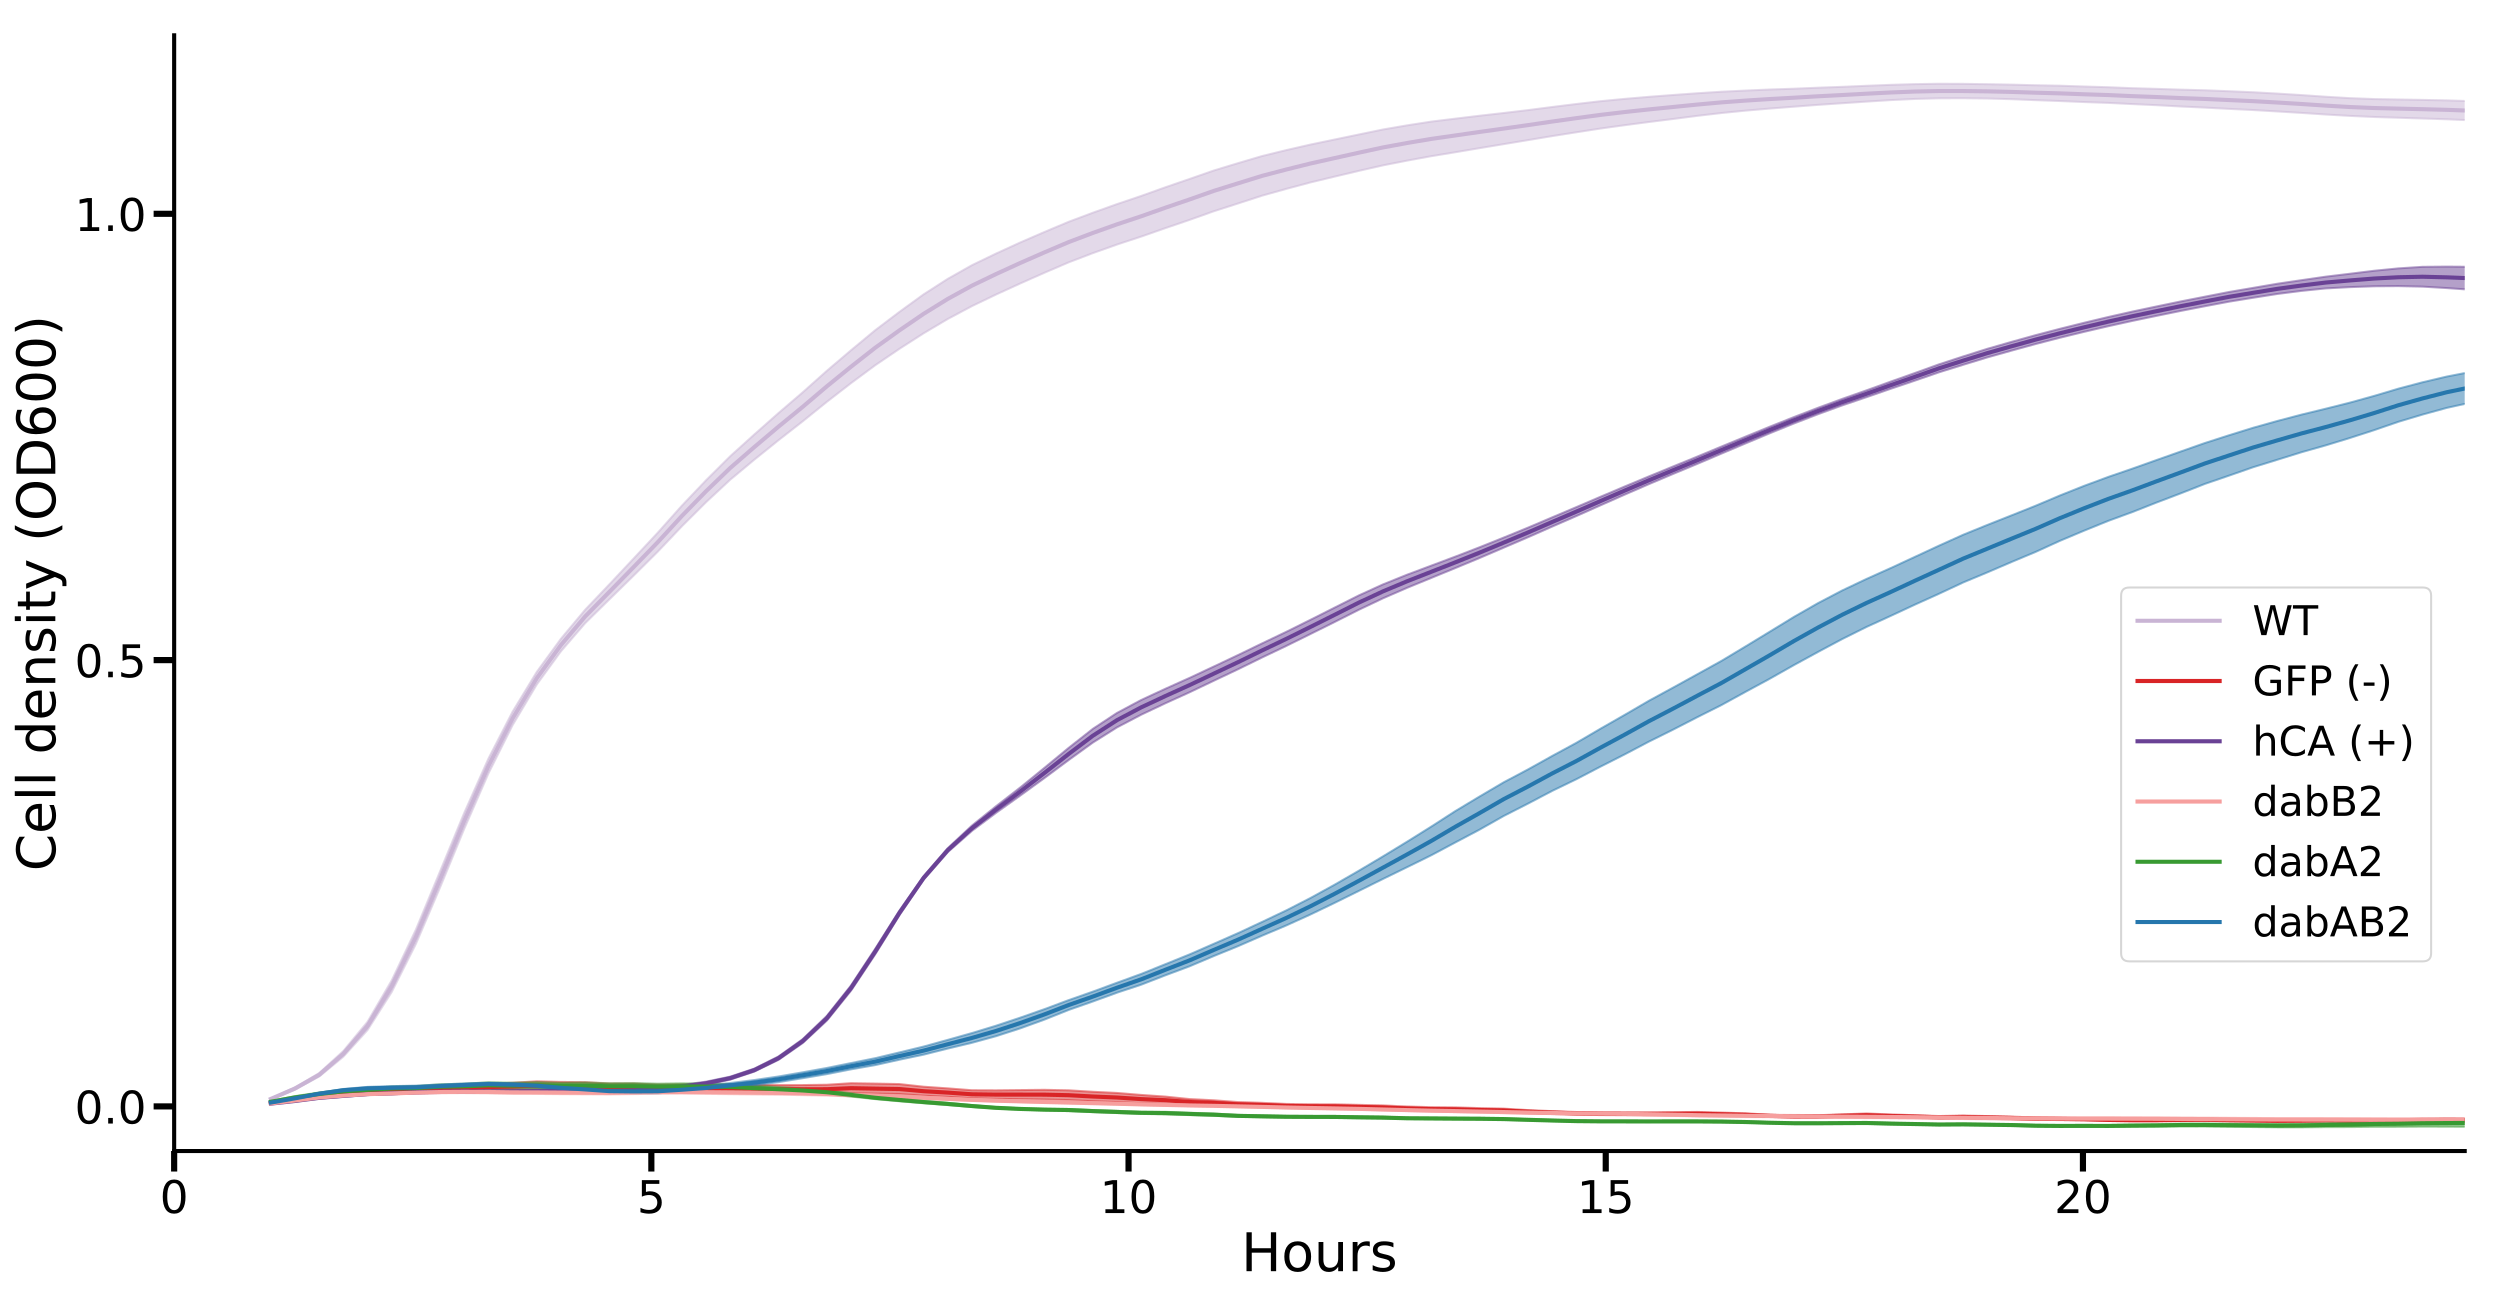 <?xml version="1.0" encoding="utf-8" standalone="no"?>
<!DOCTYPE svg PUBLIC "-//W3C//DTD SVG 1.1//EN"
  "http://www.w3.org/Graphics/SVG/1.1/DTD/svg11.dtd">
<!-- Created with matplotlib (http://matplotlib.org/) -->
<svg height="631.955pt" version="1.1" viewBox="0 0 1218.05 631.955" width="1218.05pt" xmlns="http://www.w3.org/2000/svg" xmlns:xlink="http://www.w3.org/1999/xlink">
 <defs>
  <style type="text/css">
*{stroke-linecap:butt;stroke-linejoin:round;}
  </style>
 </defs>
 <g id="figure_1">
  <g id="patch_1">
   <path d="M 0 631.955 
L 1218.05 631.955 
L 1218.05 0 
L 0 0 
z
" style="fill:#ffffff;"/>
  </g>
  <g id="axes_1">
   <g id="patch_2">
    <path d="M 84.85 560.8 
L 1200.85 560.8 
L 1200.85 17.2 
L 84.85 17.2 
z
" style="fill:#ffffff;"/>
   </g>
   <g id="PolyCollection_1">
    <path clip-path="url(#p04250a08a0)" d="M 131.966 535.193 
L 131.966 535.606 
L 143.745 530.83 
L 155.524 524.489 
L 167.304 514.823 
L 179.082 501.847 
L 190.861 483.302 
L 202.64 459.887 
L 214.42 432.333 
L 226.198 403.768 
L 237.977 376.825 
L 249.757 353.278 
L 261.536 333.48 
L 273.315 317.297 
L 285.093 303.638 
L 296.873 292.046 
L 308.652 280.507 
L 320.431 268.818 
L 332.209 256.41 
L 343.989 244.681 
L 355.768 233.725 
L 367.547 223.935 
L 379.325 214.454 
L 391.105 205.26 
L 402.884 195.756 
L 414.663 186.648 
L 426.442 177.941 
L 438.222 169.949 
L 450 162.387 
L 461.779 155.401 
L 473.558 149.125 
L 485.338 143.481 
L 497.116 138.093 
L 508.895 132.875 
L 520.675 127.825 
L 532.454 123.326 
L 544.233 119.143 
L 556.011 115.273 
L 567.791 111.145 
L 579.57 107.137 
L 591.349 102.942 
L 603.127 99.161 
L 614.907 95.331 
L 626.686 92.038 
L 638.465 88.885 
L 650.244 86.057 
L 662.024 83.25 
L 673.802 80.574 
L 685.581 78.252 
L 697.36 76.098 
L 709.14 74.161 
L 720.918 72.174 
L 732.697 70.217 
L 744.477 68.265 
L 756.256 66.31 
L 768.034 64.451 
L 779.814 62.626 
L 791.593 60.995 
L 803.372 59.441 
L 815.151 57.969 
L 826.931 56.45 
L 838.709 55.071 
L 850.488 53.899 
L 862.267 52.897 
L 874.047 51.982 
L 885.825 51.086 
L 897.604 50.292 
L 909.384 49.505 
L 921.163 48.767 
L 932.942 48.211 
L 944.72 47.896 
L 956.499 47.863 
L 968.279 48.002 
L 980.058 48.324 
L 991.836 48.795 
L 1003.615 49.222 
L 1015.395 49.716 
L 1027.174 50.13 
L 1038.953 50.709 
L 1050.731 51.245 
L 1062.511 51.887 
L 1074.29 52.434 
L 1086.069 53.047 
L 1097.847 53.616 
L 1109.626 54.302 
L 1121.406 55.01 
L 1133.185 55.795 
L 1144.963 56.468 
L 1156.742 57.001 
L 1168.522 57.36 
L 1180.301 57.737 
L 1192.08 58.111 
L 1203.858 58.622 
L 1215.638 59.172 
L 1227.417 59.924 
L 1239.196 60.715 
L 1250.974 61.598 
L 1262.754 62.328 
L 1274.533 63.09 
L 1286.312 63.754 
L 1298.091 64.53 
L 1309.869 65.198 
L 1321.649 65.898 
L 1333.428 66.462 
L 1345.207 67.067 
L 1356.985 67.544 
L 1368.764 68.048 
L 1380.544 68.37 
L 1392.323 68.791 
L 1404.101 69.223 
L 1415.88 69.844 
L 1427.659 70.461 
L 1439.439 71.153 
L 1451.218 71.764 
L 1462.996 72.327 
L 1474.775 72.714 
L 1486.555 73.147 
L 1498.334 73.475 
L 1510.112 73.759 
L 1521.891 73.879 
L 1521.891 63.155 
L 1521.891 63.155 
L 1510.112 63.065 
L 1498.334 62.858 
L 1486.555 62.604 
L 1474.775 62.272 
L 1462.996 61.989 
L 1451.218 61.468 
L 1439.439 60.861 
L 1427.659 60.219 
L 1415.88 59.746 
L 1404.101 59.316 
L 1392.323 58.973 
L 1380.544 58.597 
L 1368.764 58.235 
L 1356.985 57.68 
L 1345.207 57.077 
L 1333.428 56.339 
L 1321.649 55.657 
L 1309.869 54.912 
L 1298.091 54.215 
L 1286.312 53.459 
L 1274.533 52.833 
L 1262.754 52.214 
L 1250.974 51.636 
L 1239.196 50.939 
L 1227.417 50.292 
L 1215.638 49.706 
L 1203.858 49.283 
L 1192.08 48.911 
L 1180.301 48.67 
L 1168.522 48.478 
L 1156.742 48.26 
L 1144.963 47.822 
L 1133.185 47.13 
L 1121.406 46.33 
L 1109.626 45.598 
L 1097.847 44.946 
L 1086.069 44.449 
L 1074.29 43.982 
L 1062.511 43.674 
L 1050.731 43.296 
L 1038.953 42.972 
L 1027.174 42.493 
L 1015.395 42.149 
L 1003.615 41.758 
L 991.836 41.533 
L 980.058 41.236 
L 968.279 41.018 
L 956.499 40.853 
L 944.72 40.808 
L 932.942 40.989 
L 921.163 41.341 
L 909.384 41.801 
L 897.604 42.307 
L 885.825 42.728 
L 874.047 43.221 
L 862.267 43.613 
L 850.488 44.122 
L 838.709 44.694 
L 826.931 45.441 
L 815.151 46.287 
L 803.372 47.176 
L 791.593 48.178 
L 779.814 49.308 
L 768.034 50.677 
L 756.256 52.133 
L 744.477 53.647 
L 732.697 55.051 
L 720.918 56.389 
L 709.14 57.807 
L 697.36 59.247 
L 685.581 61.073 
L 673.802 63.097 
L 662.024 65.538 
L 650.244 67.988 
L 638.465 70.442 
L 626.686 73.145 
L 614.907 76.034 
L 603.127 79.518 
L 591.349 83.094 
L 579.57 87.204 
L 567.791 91.252 
L 556.011 95.473 
L 544.233 99.448 
L 532.454 103.653 
L 520.675 108.069 
L 508.895 113.019 
L 497.116 118.129 
L 485.338 123.517 
L 473.558 129.213 
L 461.779 135.856 
L 450 143.428 
L 438.222 151.96 
L 426.442 160.882 
L 414.663 170.638 
L 402.884 180.655 
L 391.105 191.156 
L 379.325 201.24 
L 367.547 211.664 
L 355.768 222.303 
L 343.989 234.024 
L 332.209 246.402 
L 320.431 259.608 
L 308.652 272.214 
L 296.873 284.746 
L 285.093 297.097 
L 273.315 311.205 
L 261.536 327.36 
L 249.757 346.723 
L 237.977 369.606 
L 226.198 396.042 
L 214.42 424.549 
L 202.64 452.918 
L 190.861 477.651 
L 179.082 497.812 
L 167.304 512.048 
L 155.524 522.829 
L 143.745 529.816 
L 131.966 535.193 
z
" style="fill:#c9b4d4;fill-opacity:0.5;stroke:#c9b4d4;stroke-opacity:0.5;"/>
   </g>
   <g id="PolyCollection_2">
    <path clip-path="url(#p04250a08a0)" d="M 131.966 537.137 
L 131.966 537.643 
L 143.745 536.201 
L 155.524 534.7 
L 167.304 533.67 
L 179.082 533.033 
L 190.861 532.637 
L 202.64 532.437 
L 214.42 531.931 
L 226.198 531.751 
L 237.977 531.273 
L 249.757 531.201 
L 261.536 530.968 
L 273.315 531.276 
L 285.093 531.442 
L 296.873 531.792 
L 308.652 531.749 
L 320.431 532.044 
L 332.209 532.128 
L 343.989 532.426 
L 355.768 532.333 
L 367.547 532.482 
L 379.325 532.66 
L 391.105 532.788 
L 402.884 532.856 
L 414.663 532.586 
L 426.442 532.84 
L 438.222 533.031 
L 450 533.842 
L 461.779 534.395 
L 473.558 535.12 
L 485.338 535.394 
L 497.116 535.53 
L 508.895 535.691 
L 520.675 535.985 
L 532.454 536.55 
L 544.233 536.955 
L 556.011 537.544 
L 567.791 537.777 
L 579.57 538.344 
L 591.349 538.609 
L 603.127 539.155 
L 614.907 539.407 
L 626.686 539.767 
L 638.465 539.929 
L 650.244 540.035 
L 662.024 540.311 
L 673.802 540.594 
L 685.581 541.021 
L 697.36 541.326 
L 709.14 541.499 
L 720.918 541.747 
L 732.697 541.958 
L 744.477 542.395 
L 756.256 542.758 
L 768.034 543.078 
L 779.814 543.273 
L 791.593 543.348 
L 803.372 543.397 
L 815.151 543.429 
L 826.931 543.474 
L 838.709 543.685 
L 850.488 543.88 
L 862.267 544.228 
L 874.047 544.425 
L 885.825 544.428 
L 897.604 544.323 
L 909.384 544.224 
L 921.163 544.486 
L 932.942 544.679 
L 944.72 544.919 
L 956.499 544.883 
L 968.279 545.104 
L 980.058 545.339 
L 991.836 545.611 
L 1003.615 545.707 
L 1015.395 545.8 
L 1027.174 546.037 
L 1038.953 546.178 
L 1050.731 546.177 
L 1062.511 546.064 
L 1074.29 546.025 
L 1086.069 546.184 
L 1097.847 546.312 
L 1109.626 546.455 
L 1121.406 546.422 
L 1133.185 546.326 
L 1144.963 546.414 
L 1156.742 546.455 
L 1168.522 546.545 
L 1180.301 546.454 
L 1192.08 546.428 
L 1203.858 546.518 
L 1215.638 546.526 
L 1227.417 546.759 
L 1239.196 546.778 
L 1250.974 546.991 
L 1262.754 546.829 
L 1274.533 546.904 
L 1286.312 546.751 
L 1298.091 546.876 
L 1309.869 546.855 
L 1321.649 546.908 
L 1333.428 546.783 
L 1345.207 546.54 
L 1356.985 546.503 
L 1368.764 546.64 
L 1380.544 546.943 
L 1392.323 547.093 
L 1404.101 547.121 
L 1415.88 547.117 
L 1427.659 547.114 
L 1439.439 546.957 
L 1451.218 546.946 
L 1462.996 546.944 
L 1474.775 547.034 
L 1486.555 546.909 
L 1498.334 546.658 
L 1510.112 546.686 
L 1521.891 546.848 
L 1521.891 543.419 
L 1521.891 543.419 
L 1510.112 542.81 
L 1498.334 542.558 
L 1486.555 543.022 
L 1474.775 543.637 
L 1462.996 543.644 
L 1451.218 543.867 
L 1439.439 543.991 
L 1427.659 544.523 
L 1415.88 544.597 
L 1404.101 544.624 
L 1392.323 544.452 
L 1380.544 544.182 
L 1368.764 543.31 
L 1356.985 543.027 
L 1345.207 543.015 
L 1333.428 543.699 
L 1321.649 544.149 
L 1309.869 544.272 
L 1298.091 544.519 
L 1286.312 544.393 
L 1274.533 544.955 
L 1262.754 545.158 
L 1250.974 545.742 
L 1239.196 545.373 
L 1227.417 545.286 
L 1215.638 544.845 
L 1203.858 544.94 
L 1192.08 544.921 
L 1180.301 545.023 
L 1168.522 545.368 
L 1156.742 545.245 
L 1144.963 545.37 
L 1133.185 545.267 
L 1121.406 545.589 
L 1109.626 545.757 
L 1097.847 545.61 
L 1086.069 545.433 
L 1074.29 545.141 
L 1062.511 545.227 
L 1050.731 545.465 
L 1038.953 545.497 
L 1027.174 545.269 
L 1015.395 544.824 
L 1003.615 544.623 
L 991.836 544.494 
L 980.058 544.044 
L 968.279 543.772 
L 956.499 543.524 
L 944.72 543.763 
L 932.942 543.356 
L 921.163 542.98 
L 909.384 542.513 
L 897.604 542.941 
L 885.825 543.361 
L 874.047 543.448 
L 862.267 543.127 
L 850.488 542.435 
L 838.709 542.074 
L 826.931 541.748 
L 815.151 541.887 
L 803.372 541.987 
L 791.593 542.015 
L 779.814 542.003 
L 768.034 541.794 
L 756.256 541.372 
L 744.477 540.856 
L 732.697 540.151 
L 720.918 539.887 
L 709.14 539.556 
L 697.36 539.436 
L 685.581 539.116 
L 673.802 538.579 
L 662.024 538.316 
L 650.244 538.065 
L 638.465 538.043 
L 626.686 537.862 
L 614.907 537.328 
L 603.127 536.949 
L 591.349 536.079 
L 579.57 535.489 
L 567.791 534.286 
L 556.011 533.473 
L 544.233 532.508 
L 532.454 531.939 
L 520.675 531.224 
L 508.895 530.984 
L 497.116 531.103 
L 485.338 531.235 
L 473.558 531.185 
L 461.779 530.279 
L 450 529.469 
L 438.222 528.178 
L 426.442 527.957 
L 414.663 527.765 
L 402.884 528.506 
L 391.105 528.664 
L 379.325 528.697 
L 367.547 528.544 
L 355.768 528.374 
L 343.989 528.665 
L 332.209 528.345 
L 320.431 528.427 
L 308.652 527.914 
L 296.873 527.941 
L 285.093 527.25 
L 273.315 527.146 
L 261.536 526.838 
L 249.757 527.542 
L 237.977 527.999 
L 226.198 529.147 
L 214.42 529.89 
L 202.64 530.887 
L 190.861 531.257 
L 179.082 531.713 
L 167.304 532.326 
L 155.524 533.502 
L 143.745 535.277 
L 131.966 537.137 
z
" style="fill:#d92426;fill-opacity:0.5;stroke:#d92426;stroke-opacity:0.5;"/>
   </g>
   <g id="PolyCollection_3">
    <path clip-path="url(#p04250a08a0)" d="M 131.966 537.577 
L 131.966 537.839 
L 143.745 536.649 
L 155.524 535.266 
L 167.304 534.361 
L 179.082 533.524 
L 190.861 533.157 
L 202.64 532.738 
L 214.42 532.539 
L 226.198 532.431 
L 237.977 532.494 
L 249.757 532.493 
L 261.536 532.454 
L 273.315 532.439 
L 285.093 532.546 
L 296.873 532.474 
L 308.652 532.124 
L 320.431 531.367 
L 332.209 530.241 
L 343.989 528.561 
L 355.768 526.022 
L 367.547 522.08 
L 379.325 516.359 
L 391.105 508.173 
L 402.884 497.216 
L 414.663 482.625 
L 426.442 464.932 
L 438.222 445.891 
L 450 428.606 
L 461.779 415.171 
L 473.558 404.819 
L 485.338 396.015 
L 497.116 387.6 
L 508.895 379.056 
L 520.675 370.306 
L 532.454 361.805 
L 544.233 354.391 
L 556.011 348.221 
L 567.791 342.649 
L 579.57 337.3 
L 591.349 331.682 
L 603.127 326.108 
L 614.907 320.333 
L 626.686 314.72 
L 638.465 308.906 
L 650.244 303.055 
L 662.024 297.106 
L 673.802 291.513 
L 685.581 286.392 
L 697.36 281.57 
L 709.14 276.74 
L 720.918 271.848 
L 732.697 266.802 
L 744.477 261.754 
L 756.256 256.56 
L 768.034 251.432 
L 779.814 246.194 
L 791.593 240.987 
L 803.372 235.882 
L 815.151 230.91 
L 826.931 226.016 
L 838.709 221.007 
L 850.488 216.031 
L 862.267 211.102 
L 874.047 206.326 
L 885.825 201.788 
L 897.604 197.498 
L 909.384 193.509 
L 921.163 189.43 
L 932.942 185.46 
L 944.72 181.398 
L 956.499 177.73 
L 968.279 174.133 
L 980.058 170.832 
L 991.836 167.6 
L 1003.615 164.563 
L 1015.395 161.685 
L 1027.174 158.939 
L 1038.953 156.347 
L 1050.731 153.89 
L 1062.511 151.482 
L 1074.29 149.195 
L 1086.069 146.973 
L 1097.847 145.059 
L 1109.626 143.208 
L 1121.406 141.719 
L 1133.185 140.522 
L 1144.963 139.891 
L 1156.742 139.482 
L 1168.522 139.4 
L 1180.301 139.651 
L 1192.08 140.348 
L 1203.858 141.176 
L 1215.638 142.011 
L 1227.417 142.872 
L 1239.196 143.894 
L 1250.974 144.98 
L 1262.754 145.949 
L 1274.533 146.801 
L 1286.312 147.658 
L 1298.091 148.56 
L 1309.869 149.519 
L 1321.649 150.425 
L 1333.428 151.345 
L 1345.207 152.178 
L 1356.985 152.987 
L 1368.764 153.624 
L 1380.544 154.217 
L 1392.323 154.809 
L 1404.101 155.609 
L 1415.88 156.479 
L 1427.659 157.376 
L 1439.439 158.129 
L 1451.218 158.865 
L 1462.996 159.504 
L 1474.775 160.151 
L 1486.555 160.742 
L 1498.334 161.292 
L 1510.112 161.718 
L 1521.891 162.046 
L 1521.891 150.158 
L 1521.891 150.158 
L 1510.112 149.558 
L 1498.334 148.933 
L 1486.555 148.205 
L 1474.775 147.477 
L 1462.996 146.677 
L 1451.218 145.899 
L 1439.439 145.01 
L 1427.659 144.195 
L 1415.88 143.237 
L 1404.101 142.348 
L 1392.323 141.442 
L 1380.544 140.773 
L 1368.764 140.078 
L 1356.985 139.406 
L 1345.207 138.545 
L 1333.428 137.738 
L 1321.649 136.843 
L 1309.869 136.034 
L 1298.091 135.116 
L 1286.312 134.314 
L 1274.533 133.548 
L 1262.754 132.889 
L 1250.974 132.098 
L 1239.196 131.27 
L 1227.417 130.567 
L 1215.638 130.227 
L 1203.858 129.995 
L 1192.08 129.897 
L 1180.301 130.005 
L 1168.522 130.766 
L 1156.742 131.922 
L 1144.963 133.379 
L 1133.185 134.794 
L 1121.406 136.499 
L 1109.626 138.236 
L 1097.847 140.25 
L 1086.069 142.257 
L 1074.29 144.553 
L 1062.511 146.868 
L 1050.731 149.312 
L 1038.953 151.808 
L 1027.174 154.461 
L 1015.395 157.271 
L 1003.615 160.209 
L 991.836 163.289 
L 980.058 166.566 
L 968.279 169.945 
L 956.499 173.671 
L 944.72 177.512 
L 932.942 181.761 
L 921.163 185.935 
L 909.384 190.191 
L 897.604 194.339 
L 885.825 198.674 
L 874.047 203.211 
L 862.267 207.901 
L 850.488 212.735 
L 838.709 217.582 
L 826.931 222.479 
L 815.151 227.286 
L 803.372 232.122 
L 791.593 237.037 
L 779.814 242.025 
L 768.034 247.079 
L 756.256 252.069 
L 744.477 257.073 
L 732.697 261.9 
L 720.918 266.623 
L 709.14 271.171 
L 697.36 275.587 
L 685.581 279.999 
L 673.802 284.745 
L 662.024 290.121 
L 650.244 296.054 
L 638.465 302.002 
L 626.686 307.851 
L 614.907 313.481 
L 603.127 319.194 
L 591.349 324.771 
L 579.57 330.293 
L 567.791 335.589 
L 556.011 341.06 
L 544.233 347.349 
L 532.454 355.115 
L 520.675 364.379 
L 508.895 374.085 
L 497.116 383.656 
L 485.338 392.769 
L 473.558 402.223 
L 461.779 413.243 
L 450 426.896 
L 438.222 443.676 
L 426.442 462.252 
L 414.663 480.096 
L 402.884 494.94 
L 391.105 506.289 
L 379.325 514.725 
L 367.547 520.645 
L 355.768 524.572 
L 343.989 527.007 
L 332.209 528.606 
L 320.431 529.633 
L 308.652 530.359 
L 296.873 530.601 
L 285.093 530.679 
L 273.315 530.611 
L 261.536 530.821 
L 249.757 531.002 
L 237.977 531.105 
L 226.198 531.066 
L 214.42 531.287 
L 202.64 531.591 
L 190.861 532.143 
L 179.082 532.559 
L 167.304 533.519 
L 155.524 534.533 
L 143.745 536.157 
L 131.966 537.577 
z
" style="fill:#6a4295;fill-opacity:0.5;stroke:#6a4295;stroke-opacity:0.5;"/>
   </g>
   <g id="PolyCollection_4">
    <path clip-path="url(#p04250a08a0)" d="M 131.966 537.532 
L 131.966 537.691 
L 143.745 536.348 
L 155.524 534.972 
L 167.304 534.114 
L 179.082 533.466 
L 190.861 533.167 
L 202.64 532.835 
L 214.42 532.616 
L 226.198 532.594 
L 237.977 532.707 
L 249.757 532.923 
L 261.536 532.984 
L 273.315 533.096 
L 285.093 533.165 
L 296.873 533.231 
L 308.652 533.063 
L 320.431 532.884 
L 332.209 532.832 
L 343.989 532.953 
L 355.768 533.102 
L 367.547 533.24 
L 379.325 533.372 
L 391.105 533.563 
L 402.884 533.798 
L 414.663 534.187 
L 426.442 534.586 
L 438.222 534.982 
L 450 535.37 
L 461.779 535.826 
L 473.558 536.262 
L 485.338 536.65 
L 497.116 536.95 
L 508.895 537.26 
L 520.675 537.52 
L 532.454 537.803 
L 544.233 538.078 
L 556.011 538.393 
L 567.791 538.65 
L 579.57 538.904 
L 591.349 539.098 
L 603.127 539.355 
L 614.907 539.616 
L 626.686 539.935 
L 638.465 540.18 
L 650.244 540.411 
L 662.024 540.648 
L 673.802 540.976 
L 685.581 541.298 
L 697.36 541.587 
L 709.14 541.813 
L 720.918 542.072 
L 732.697 542.328 
L 744.477 542.597 
L 756.256 542.806 
L 768.034 542.987 
L 779.814 543.103 
L 791.593 543.241 
L 803.372 543.427 
L 815.151 543.676 
L 826.931 543.932 
L 838.709 544.098 
L 850.488 544.234 
L 862.267 544.319 
L 874.047 544.446 
L 885.825 544.536 
L 897.604 544.648 
L 909.384 544.723 
L 921.163 544.818 
L 932.942 544.913 
L 944.72 545.049 
L 956.499 545.2 
L 968.279 545.337 
L 980.058 545.461 
L 991.836 545.556 
L 1003.615 545.624 
L 1015.395 545.668 
L 1027.174 545.673 
L 1038.953 545.715 
L 1050.731 545.762 
L 1062.511 545.862 
L 1074.29 545.946 
L 1086.069 546.049 
L 1097.847 546.132 
L 1109.626 546.192 
L 1121.406 546.207 
L 1133.185 546.24 
L 1144.963 546.302 
L 1156.742 546.373 
L 1168.522 546.388 
L 1180.301 546.37 
L 1192.08 546.381 
L 1203.858 546.433 
L 1215.638 546.502 
L 1227.417 546.558 
L 1239.196 546.636 
L 1250.974 546.703 
L 1262.754 546.757 
L 1274.533 546.743 
L 1286.312 546.732 
L 1298.091 546.738 
L 1309.869 546.775 
L 1321.649 546.824 
L 1333.428 546.851 
L 1345.207 546.9 
L 1356.985 546.944 
L 1368.764 546.991 
L 1380.544 547.001 
L 1392.323 546.973 
L 1404.101 546.974 
L 1415.88 546.971 
L 1427.659 546.985 
L 1439.439 546.954 
L 1451.218 546.918 
L 1462.996 546.91 
L 1474.775 546.925 
L 1486.555 546.984 
L 1498.334 547.015 
L 1510.112 547.059 
L 1521.891 547.091 
L 1521.891 545.389 
L 1521.891 545.389 
L 1510.112 545.389 
L 1498.334 545.387 
L 1486.555 545.394 
L 1474.775 545.367 
L 1462.996 545.353 
L 1451.218 545.356 
L 1439.439 545.355 
L 1427.659 545.36 
L 1415.88 545.32 
L 1404.101 545.307 
L 1392.323 545.299 
L 1380.544 545.327 
L 1368.764 545.332 
L 1356.985 545.304 
L 1345.207 545.262 
L 1333.428 545.218 
L 1321.649 545.182 
L 1309.869 545.157 
L 1298.091 545.13 
L 1286.312 545.146 
L 1274.533 545.148 
L 1262.754 545.153 
L 1250.974 545.101 
L 1239.196 545.051 
L 1227.417 545.004 
L 1215.638 544.98 
L 1203.858 544.933 
L 1192.08 544.874 
L 1180.301 544.825 
L 1168.522 544.817 
L 1156.742 544.809 
L 1144.963 544.784 
L 1133.185 544.762 
L 1121.406 544.758 
L 1109.626 544.759 
L 1097.847 544.698 
L 1086.069 544.619 
L 1074.29 544.527 
L 1062.511 544.49 
L 1050.731 544.435 
L 1038.953 544.414 
L 1027.174 544.374 
L 1015.395 544.382 
L 1003.615 544.353 
L 991.836 544.288 
L 980.058 544.178 
L 968.279 544.055 
L 956.499 543.944 
L 944.72 543.817 
L 932.942 543.713 
L 921.163 543.622 
L 909.384 543.541 
L 897.604 543.445 
L 885.825 543.324 
L 874.047 543.221 
L 862.267 543.107 
L 850.488 543.022 
L 838.709 542.886 
L 826.931 542.731 
L 815.151 542.517 
L 803.372 542.322 
L 791.593 542.165 
L 779.814 542.039 
L 768.034 541.919 
L 756.256 541.744 
L 744.477 541.548 
L 732.697 541.307 
L 720.918 541.097 
L 709.14 540.878 
L 697.36 540.685 
L 685.581 540.426 
L 673.802 540.151 
L 662.024 539.876 
L 650.244 539.666 
L 638.465 539.471 
L 626.686 539.255 
L 614.907 538.987 
L 603.127 538.74 
L 591.349 538.482 
L 579.57 538.278 
L 567.791 538.025 
L 556.011 537.776 
L 544.233 537.46 
L 532.454 537.178 
L 520.675 536.864 
L 508.895 536.573 
L 497.116 536.234 
L 485.338 535.927 
L 473.558 535.525 
L 461.779 534.994 
L 450 534.38 
L 438.222 533.812 
L 426.442 533.27 
L 414.663 532.743 
L 402.884 532.205 
L 391.105 531.843 
L 379.325 531.585 
L 367.547 531.48 
L 355.768 531.425 
L 343.989 531.327 
L 332.209 531.226 
L 320.431 531.268 
L 308.652 531.449 
L 296.873 531.639 
L 285.093 531.589 
L 273.315 531.564 
L 261.536 531.489 
L 249.757 531.493 
L 237.977 531.358 
L 226.198 531.355 
L 214.42 531.507 
L 202.64 531.856 
L 190.861 532.326 
L 179.082 532.725 
L 167.304 533.471 
L 155.524 534.456 
L 143.745 536.013 
L 131.966 537.532 
z
" style="fill:#f69f9e;fill-opacity:0.5;stroke:#f69f9e;stroke-opacity:0.5;"/>
   </g>
   <g id="PolyCollection_5">
    <path clip-path="url(#p04250a08a0)" d="M 131.966 536.435 
L 131.966 537.135 
L 143.745 535.339 
L 155.524 533.779 
L 167.304 532.559 
L 179.082 531.83 
L 190.861 531.289 
L 202.64 531.094 
L 214.42 530.643 
L 226.198 530.526 
L 237.977 530.254 
L 249.757 530.344 
L 261.536 530.245 
L 273.315 530.418 
L 285.093 530.518 
L 296.873 530.724 
L 308.652 530.715 
L 320.431 530.793 
L 332.209 530.754 
L 343.989 530.828 
L 355.768 530.954 
L 367.547 531.375 
L 379.325 531.768 
L 391.105 532.31 
L 402.884 533.069 
L 414.663 534.263 
L 426.442 535.508 
L 438.222 536.552 
L 450 537.517 
L 461.779 538.417 
L 473.558 539.335 
L 485.338 540.103 
L 497.116 540.638 
L 508.895 541.023 
L 520.675 541.33 
L 532.454 541.825 
L 544.233 542.291 
L 556.011 542.712 
L 567.791 542.925 
L 579.57 543.283 
L 591.349 543.64 
L 603.127 544.116 
L 614.907 544.344 
L 626.686 544.51 
L 638.465 544.587 
L 650.244 544.651 
L 662.024 544.814 
L 673.802 544.946 
L 685.581 545.188 
L 697.36 545.283 
L 709.14 545.385 
L 720.918 545.477 
L 732.697 545.619 
L 744.477 545.907 
L 756.256 546.221 
L 768.034 546.533 
L 779.814 546.668 
L 791.593 546.682 
L 803.372 546.698 
L 815.151 546.672 
L 826.931 546.706 
L 838.709 546.814 
L 850.488 547.016 
L 862.267 547.319 
L 874.047 547.554 
L 885.825 547.58 
L 897.604 547.556 
L 909.384 547.567 
L 921.163 547.799 
L 932.942 548 
L 944.72 548.219 
L 956.499 548.201 
L 968.279 548.357 
L 980.058 548.537 
L 991.836 548.842 
L 1003.615 548.973 
L 1015.395 548.961 
L 1027.174 549.013 
L 1038.953 548.947 
L 1050.731 548.913 
L 1062.511 548.826 
L 1074.29 548.85 
L 1086.069 548.989 
L 1097.847 549.106 
L 1109.626 549.233 
L 1121.406 549.238 
L 1133.185 549.154 
L 1144.963 549.128 
L 1156.742 549.01 
L 1168.522 549.001 
L 1180.301 548.919 
L 1192.08 548.949 
L 1203.858 549.018 
L 1215.638 548.994 
L 1227.417 549.075 
L 1239.196 549.013 
L 1250.974 549.122 
L 1262.754 549.081 
L 1274.533 549.172 
L 1286.312 549.116 
L 1298.091 549.089 
L 1309.869 549.014 
L 1321.649 548.956 
L 1333.428 548.893 
L 1345.207 548.791 
L 1356.985 548.807 
L 1368.764 548.875 
L 1380.544 548.918 
L 1392.323 548.832 
L 1404.101 548.712 
L 1415.88 548.613 
L 1427.659 548.58 
L 1439.439 548.425 
L 1451.218 548.367 
L 1462.996 548.313 
L 1474.775 548.364 
L 1486.555 548.313 
L 1498.334 548.152 
L 1510.112 548.041 
L 1521.891 547.961 
L 1521.891 539.916 
L 1521.891 539.916 
L 1510.112 540.035 
L 1498.334 540.353 
L 1486.555 540.818 
L 1474.775 541.021 
L 1462.996 540.944 
L 1451.218 541.057 
L 1439.439 541.265 
L 1427.659 541.578 
L 1415.88 541.646 
L 1404.101 541.857 
L 1392.323 542.297 
L 1380.544 542.598 
L 1368.764 542.571 
L 1356.985 542.47 
L 1345.207 542.7 
L 1333.428 543.196 
L 1321.649 543.598 
L 1309.869 543.84 
L 1298.091 544.147 
L 1286.312 544.386 
L 1274.533 544.644 
L 1262.754 544.602 
L 1250.974 544.774 
L 1239.196 544.644 
L 1227.417 544.862 
L 1215.638 544.854 
L 1203.858 545.192 
L 1192.08 545.405 
L 1180.301 545.61 
L 1168.522 546.042 
L 1156.742 546.241 
L 1144.963 546.768 
L 1133.185 547.061 
L 1121.406 547.47 
L 1109.626 547.62 
L 1097.847 547.544 
L 1086.069 547.458 
L 1074.29 547.367 
L 1062.511 547.426 
L 1050.731 547.756 
L 1038.953 547.913 
L 1027.174 548.134 
L 1015.395 548.123 
L 1003.615 548.175 
L 991.836 548.091 
L 980.058 547.758 
L 968.279 547.594 
L 956.499 547.429 
L 944.72 547.566 
L 932.942 547.314 
L 921.163 547.088 
L 909.384 546.723 
L 897.604 546.859 
L 885.825 546.994 
L 874.047 546.987 
L 862.267 546.719 
L 850.488 546.324 
L 838.709 546.098 
L 826.931 546.042 
L 815.151 546.054 
L 803.372 546.086 
L 791.593 546.035 
L 779.814 546.024 
L 768.034 545.922 
L 756.256 545.643 
L 744.477 545.288 
L 732.697 544.861 
L 720.918 544.665 
L 709.14 544.631 
L 697.36 544.564 
L 685.581 544.504 
L 673.802 544.084 
L 662.024 543.921 
L 650.244 543.724 
L 638.465 543.742 
L 626.686 543.698 
L 614.907 543.434 
L 603.127 543.216 
L 591.349 542.548 
L 579.57 542.169 
L 567.791 541.695 
L 556.011 541.675 
L 544.233 541.235 
L 532.454 540.853 
L 520.675 540.328 
L 508.895 540.252 
L 497.116 539.953 
L 485.338 539.406 
L 473.558 538.434 
L 461.779 537.303 
L 450 536.365 
L 438.222 535.3 
L 426.442 534.211 
L 414.663 532.636 
L 402.884 531.247 
L 391.105 530.286 
L 379.325 529.618 
L 367.547 528.967 
L 355.768 528.165 
L 343.989 527.976 
L 332.209 527.834 
L 320.431 528 
L 308.652 527.694 
L 296.873 527.765 
L 285.093 527.421 
L 273.315 527.578 
L 261.536 527.249 
L 249.757 527.517 
L 237.977 527.31 
L 226.198 528.021 
L 214.42 528.286 
L 202.64 529.144 
L 190.861 529.39 
L 179.082 530.156 
L 167.304 530.866 
L 155.524 532.272 
L 143.745 534.059 
L 131.966 536.435 
z
" style="fill:#389a32;fill-opacity:0.5;stroke:#389a32;stroke-opacity:0.5;"/>
   </g>
   <g id="PolyCollection_6">
    <path clip-path="url(#p04250a08a0)" d="M 131.966 536.986 
L 131.966 537.384 
L 143.745 535.477 
L 155.524 533.36 
L 167.304 531.776 
L 179.082 530.962 
L 190.861 530.75 
L 202.64 530.574 
L 214.42 529.913 
L 226.198 529.343 
L 237.977 528.812 
L 249.757 529.144 
L 261.536 529.626 
L 273.315 530.714 
L 285.093 531.481 
L 296.873 532.407 
L 308.652 532.605 
L 320.431 532.652 
L 332.209 531.949 
L 343.989 531.178 
L 355.768 529.983 
L 367.547 528.759 
L 379.325 527.227 
L 391.105 525.317 
L 402.884 523.328 
L 414.663 521 
L 426.442 518.931 
L 438.222 516.311 
L 450 513.846 
L 461.779 510.882 
L 473.558 508.07 
L 485.338 504.84 
L 497.116 501.033 
L 508.895 496.767 
L 520.675 492.061 
L 532.454 487.946 
L 544.233 483.657 
L 556.011 479.761 
L 567.791 475.189 
L 579.57 470.805 
L 591.349 465.814 
L 603.127 461.025 
L 614.907 455.886 
L 626.686 450.909 
L 638.465 445.567 
L 650.244 439.907 
L 662.024 434.085 
L 673.802 428.237 
L 685.581 422.496 
L 697.36 416.694 
L 709.14 410.421 
L 720.918 404.192 
L 732.697 397.529 
L 744.477 391.528 
L 756.256 385.338 
L 768.034 379.649 
L 779.814 373.511 
L 791.593 367.544 
L 803.372 361.342 
L 815.151 355.499 
L 826.931 349.445 
L 838.709 343.529 
L 850.488 337.071 
L 862.267 330.7 
L 874.047 324.038 
L 885.825 317.618 
L 897.604 311.336 
L 909.384 305.47 
L 921.163 300.092 
L 932.942 294.612 
L 944.72 289.293 
L 956.499 283.791 
L 968.279 278.881 
L 980.058 273.814 
L 991.836 268.89 
L 1003.615 263.512 
L 1015.395 258.562 
L 1027.174 253.787 
L 1038.953 249.472 
L 1050.731 244.839 
L 1062.511 240.366 
L 1074.29 235.753 
L 1086.069 231.721 
L 1097.847 227.614 
L 1109.626 223.981 
L 1121.406 220.317 
L 1133.185 216.982 
L 1144.963 213.38 
L 1156.742 209.572 
L 1168.522 205.509 
L 1180.301 201.989 
L 1192.08 198.742 
L 1203.858 196.136 
L 1215.638 193.227 
L 1227.417 190.978 
L 1239.196 188.374 
L 1250.974 186.343 
L 1262.754 183.723 
L 1274.533 181.675 
L 1286.312 179.378 
L 1298.091 177.674 
L 1309.869 175.653 
L 1321.649 173.726 
L 1333.428 171.381 
L 1345.207 169.292 
L 1356.985 167.294 
L 1368.764 165.698 
L 1380.544 163.888 
L 1392.323 162.312 
L 1404.101 160.816 
L 1415.88 159.644 
L 1427.659 158.505 
L 1439.439 157.113 
L 1451.218 156.105 
L 1462.996 155.148 
L 1474.775 154.652 
L 1486.555 154.066 
L 1498.334 153.488 
L 1510.112 153.095 
L 1521.891 152.687 
L 1521.891 142.26 
L 1521.891 142.26 
L 1510.112 142.729 
L 1498.334 143.15 
L 1486.555 143.634 
L 1474.775 144.158 
L 1462.996 144.57 
L 1451.218 145.464 
L 1439.439 146.348 
L 1427.659 147.569 
L 1415.88 148.52 
L 1404.101 149.496 
L 1392.323 150.779 
L 1380.544 152.237 
L 1368.764 153.981 
L 1356.985 155.543 
L 1345.207 157.364 
L 1333.428 159.252 
L 1321.649 161.345 
L 1309.869 163.165 
L 1298.091 164.947 
L 1286.312 166.51 
L 1274.533 168.511 
L 1262.754 170.425 
L 1250.974 172.697 
L 1239.196 174.493 
L 1227.417 176.666 
L 1215.638 178.686 
L 1203.858 181.183 
L 1192.08 183.472 
L 1180.301 186.256 
L 1168.522 189.372 
L 1156.742 192.893 
L 1144.963 196.157 
L 1133.185 199.124 
L 1121.406 201.991 
L 1109.626 205.095 
L 1097.847 208.4 
L 1086.069 212.054 
L 1074.29 215.84 
L 1062.511 219.982 
L 1050.731 224.136 
L 1038.953 228.327 
L 1027.174 232.372 
L 1015.395 236.733 
L 1003.615 241.42 
L 991.836 246.396 
L 980.058 251.099 
L 968.279 255.755 
L 956.499 260.549 
L 944.72 265.859 
L 932.942 271.33 
L 921.163 276.785 
L 909.384 282.076 
L 897.604 287.666 
L 885.825 293.827 
L 874.047 300.569 
L 862.267 307.777 
L 850.488 314.941 
L 838.709 322.01 
L 826.931 328.529 
L 815.151 335.024 
L 803.372 341.437 
L 791.593 348.291 
L 779.814 355.03 
L 768.034 361.924 
L 756.256 368.313 
L 744.477 374.879 
L 732.697 381.117 
L 720.918 388.054 
L 709.14 395.13 
L 697.36 402.723 
L 685.581 410.081 
L 673.802 417.253 
L 662.024 424.255 
L 650.244 431.047 
L 638.465 437.533 
L 626.686 443.575 
L 614.907 449.182 
L 603.127 454.674 
L 591.349 459.86 
L 579.57 465.014 
L 567.791 469.778 
L 556.011 474.524 
L 544.233 478.808 
L 532.454 483.149 
L 520.675 487.275 
L 508.895 491.675 
L 497.116 495.815 
L 485.338 499.738 
L 473.558 503.324 
L 461.779 506.644 
L 450 509.901 
L 438.222 512.763 
L 426.442 515.56 
L 414.663 517.936 
L 402.884 520.329 
L 391.105 522.453 
L 379.325 524.485 
L 367.547 526.218 
L 355.768 527.676 
L 343.989 528.976 
L 332.209 529.945 
L 320.431 530.744 
L 308.652 530.933 
L 296.873 530.837 
L 285.093 530.089 
L 273.315 529.297 
L 261.536 528.296 
L 249.757 527.777 
L 237.977 527.512 
L 226.198 527.894 
L 214.42 528.39 
L 202.64 528.942 
L 190.861 529.196 
L 179.082 529.556 
L 167.304 530.586 
L 155.524 532.394 
L 143.745 534.756 
L 131.966 536.986 
z
" style="fill:#2677ad;fill-opacity:0.5;stroke:#2677ad;stroke-opacity:0.5;"/>
   </g>
   <g id="matplotlib.axis_1">
    <g id="xtick_1">
     <g id="line2d_1">
      <defs>
       <path d="M 0 0 
L 0 10 
" id="mbfbde1409d" style="stroke:#000000;stroke-width:3;"/>
      </defs>
      <g>
       <use style="stroke:#000000;stroke-width:3;" x="84.85" xlink:href="#mbfbde1409d" y="560.8"/>
      </g>
     </g>
     <g id="text_1">
      <!-- 0 -->
      <defs>
       <path d="M 31.781 66.406 
Q 24.172 66.406 20.328 58.906 
Q 16.5 51.422 16.5 36.375 
Q 16.5 21.391 20.328 13.891 
Q 24.172 6.391 31.781 6.391 
Q 39.453 6.391 43.281 13.891 
Q 47.125 21.391 47.125 36.375 
Q 47.125 51.422 43.281 58.906 
Q 39.453 66.406 31.781 66.406 
z
M 31.781 74.219 
Q 44.047 74.219 50.516 64.516 
Q 56.984 54.828 56.984 36.375 
Q 56.984 17.969 50.516 8.266 
Q 44.047 -1.422 31.781 -1.422 
Q 19.531 -1.422 13.062 8.266 
Q 6.594 17.969 6.594 36.375 
Q 6.594 54.828 13.062 64.516 
Q 19.531 74.219 31.781 74.219 
z
" id="DejaVuSans-30"/>
      </defs>
      <g transform="translate(77.851 591.017)scale(0.22 -0.22)">
       <use xlink:href="#DejaVuSans-30"/>
      </g>
     </g>
    </g>
    <g id="xtick_2">
     <g id="line2d_2">
      <g>
       <use style="stroke:#000000;stroke-width:3;" x="317.35" xlink:href="#mbfbde1409d" y="560.8"/>
      </g>
     </g>
     <g id="text_2">
      <!-- 5 -->
      <defs>
       <path d="M 10.797 72.906 
L 49.516 72.906 
L 49.516 64.594 
L 19.828 64.594 
L 19.828 46.734 
Q 21.969 47.469 24.109 47.828 
Q 26.266 48.188 28.422 48.188 
Q 40.625 48.188 47.75 41.5 
Q 54.891 34.812 54.891 23.391 
Q 54.891 11.625 47.562 5.094 
Q 40.234 -1.422 26.906 -1.422 
Q 22.312 -1.422 17.547 -0.641 
Q 12.797 0.141 7.719 1.703 
L 7.719 11.625 
Q 12.109 9.234 16.797 8.062 
Q 21.484 6.891 26.703 6.891 
Q 35.156 6.891 40.078 11.328 
Q 45.016 15.766 45.016 23.391 
Q 45.016 31 40.078 35.438 
Q 35.156 39.891 26.703 39.891 
Q 22.75 39.891 18.812 39.016 
Q 14.891 38.141 10.797 36.281 
z
" id="DejaVuSans-35"/>
      </defs>
      <g transform="translate(310.351 591.017)scale(0.22 -0.22)">
       <use xlink:href="#DejaVuSans-35"/>
      </g>
     </g>
    </g>
    <g id="xtick_3">
     <g id="line2d_3">
      <g>
       <use style="stroke:#000000;stroke-width:3;" x="549.85" xlink:href="#mbfbde1409d" y="560.8"/>
      </g>
     </g>
     <g id="text_3">
      <!-- 10 -->
      <defs>
       <path d="M 12.406 8.297 
L 28.516 8.297 
L 28.516 63.922 
L 10.984 60.406 
L 10.984 69.391 
L 28.422 72.906 
L 38.281 72.906 
L 38.281 8.297 
L 54.391 8.297 
L 54.391 0 
L 12.406 0 
z
" id="DejaVuSans-31"/>
      </defs>
      <g transform="translate(535.852 591.017)scale(0.22 -0.22)">
       <use xlink:href="#DejaVuSans-31"/>
       <use x="63.623" xlink:href="#DejaVuSans-30"/>
      </g>
     </g>
    </g>
    <g id="xtick_4">
     <g id="line2d_4">
      <g>
       <use style="stroke:#000000;stroke-width:3;" x="782.35" xlink:href="#mbfbde1409d" y="560.8"/>
      </g>
     </g>
     <g id="text_4">
      <!-- 15 -->
      <g transform="translate(768.352 591.017)scale(0.22 -0.22)">
       <use xlink:href="#DejaVuSans-31"/>
       <use x="63.623" xlink:href="#DejaVuSans-35"/>
      </g>
     </g>
    </g>
    <g id="xtick_5">
     <g id="line2d_5">
      <g>
       <use style="stroke:#000000;stroke-width:3;" x="1014.85" xlink:href="#mbfbde1409d" y="560.8"/>
      </g>
     </g>
     <g id="text_5">
      <!-- 20 -->
      <defs>
       <path d="M 19.188 8.297 
L 53.609 8.297 
L 53.609 0 
L 7.328 0 
L 7.328 8.297 
Q 12.938 14.109 22.625 23.891 
Q 32.328 33.688 34.812 36.531 
Q 39.547 41.844 41.422 45.531 
Q 43.312 49.219 43.312 52.781 
Q 43.312 58.594 39.234 62.25 
Q 35.156 65.922 28.609 65.922 
Q 23.969 65.922 18.812 64.312 
Q 13.672 62.703 7.812 59.422 
L 7.812 69.391 
Q 13.766 71.781 18.938 73 
Q 24.125 74.219 28.422 74.219 
Q 39.75 74.219 46.484 68.547 
Q 53.219 62.891 53.219 53.422 
Q 53.219 48.922 51.531 44.891 
Q 49.859 40.875 45.406 35.406 
Q 44.188 33.984 37.641 27.219 
Q 31.109 20.453 19.188 8.297 
z
" id="DejaVuSans-32"/>
      </defs>
      <g transform="translate(1000.852 591.017)scale(0.22 -0.22)">
       <use xlink:href="#DejaVuSans-32"/>
       <use x="63.623" xlink:href="#DejaVuSans-30"/>
      </g>
     </g>
    </g>
    <g id="text_6">
     <!-- Hours -->
     <defs>
      <path d="M 9.812 72.906 
L 19.672 72.906 
L 19.672 43.016 
L 55.516 43.016 
L 55.516 72.906 
L 65.375 72.906 
L 65.375 0 
L 55.516 0 
L 55.516 34.719 
L 19.672 34.719 
L 19.672 0 
L 9.812 0 
z
" id="DejaVuSans-48"/>
      <path d="M 30.609 48.391 
Q 23.391 48.391 19.188 42.75 
Q 14.984 37.109 14.984 27.297 
Q 14.984 17.484 19.156 11.844 
Q 23.344 6.203 30.609 6.203 
Q 37.797 6.203 41.984 11.859 
Q 46.188 17.531 46.188 27.297 
Q 46.188 37.016 41.984 42.703 
Q 37.797 48.391 30.609 48.391 
z
M 30.609 56 
Q 42.328 56 49.016 48.375 
Q 55.719 40.766 55.719 27.297 
Q 55.719 13.875 49.016 6.219 
Q 42.328 -1.422 30.609 -1.422 
Q 18.844 -1.422 12.172 6.219 
Q 5.516 13.875 5.516 27.297 
Q 5.516 40.766 12.172 48.375 
Q 18.844 56 30.609 56 
z
" id="DejaVuSans-6f"/>
      <path d="M 8.5 21.578 
L 8.5 54.688 
L 17.484 54.688 
L 17.484 21.922 
Q 17.484 14.156 20.5 10.266 
Q 23.531 6.391 29.594 6.391 
Q 36.859 6.391 41.078 11.031 
Q 45.312 15.672 45.312 23.688 
L 45.312 54.688 
L 54.297 54.688 
L 54.297 0 
L 45.312 0 
L 45.312 8.406 
Q 42.047 3.422 37.719 1 
Q 33.406 -1.422 27.688 -1.422 
Q 18.266 -1.422 13.375 4.438 
Q 8.5 10.297 8.5 21.578 
z
M 31.109 56 
z
" id="DejaVuSans-75"/>
      <path d="M 41.109 46.297 
Q 39.594 47.172 37.812 47.578 
Q 36.031 48 33.891 48 
Q 26.266 48 22.188 43.047 
Q 18.109 38.094 18.109 28.812 
L 18.109 0 
L 9.078 0 
L 9.078 54.688 
L 18.109 54.688 
L 18.109 46.188 
Q 20.953 51.172 25.484 53.578 
Q 30.031 56 36.531 56 
Q 37.453 56 38.578 55.875 
Q 39.703 55.766 41.062 55.516 
z
" id="DejaVuSans-72"/>
      <path d="M 44.281 53.078 
L 44.281 44.578 
Q 40.484 46.531 36.375 47.5 
Q 32.281 48.484 27.875 48.484 
Q 21.188 48.484 17.844 46.438 
Q 14.5 44.391 14.5 40.281 
Q 14.5 37.156 16.891 35.375 
Q 19.281 33.594 26.516 31.984 
L 29.594 31.297 
Q 39.156 29.25 43.188 25.516 
Q 47.219 21.781 47.219 15.094 
Q 47.219 7.469 41.188 3.016 
Q 35.156 -1.422 24.609 -1.422 
Q 20.219 -1.422 15.453 -0.562 
Q 10.688 0.297 5.422 2 
L 5.422 11.281 
Q 10.406 8.688 15.234 7.391 
Q 20.062 6.109 24.812 6.109 
Q 31.156 6.109 34.562 8.281 
Q 37.984 10.453 37.984 14.406 
Q 37.984 18.062 35.516 20.016 
Q 33.062 21.969 24.703 23.781 
L 21.578 24.516 
Q 13.234 26.266 9.516 29.906 
Q 5.812 33.547 5.812 39.891 
Q 5.812 47.609 11.281 51.797 
Q 16.75 56 26.812 56 
Q 31.781 56 36.172 55.266 
Q 40.578 54.547 44.281 53.078 
z
" id="DejaVuSans-73"/>
     </defs>
     <g transform="translate(604.764 619.348)scale(0.26 -0.26)">
      <use xlink:href="#DejaVuSans-48"/>
      <use x="75.195" xlink:href="#DejaVuSans-6f"/>
      <use x="136.377" xlink:href="#DejaVuSans-75"/>
      <use x="199.756" xlink:href="#DejaVuSans-72"/>
      <use x="240.869" xlink:href="#DejaVuSans-73"/>
     </g>
    </g>
   </g>
   <g id="matplotlib.axis_2">
    <g id="ytick_1">
     <g id="line2d_6">
      <defs>
       <path d="M 0 0 
L -10 0 
" id="me9d4b85762" style="stroke:#000000;stroke-width:3;"/>
      </defs>
      <g>
       <use style="stroke:#000000;stroke-width:3;" x="84.85" xlink:href="#me9d4b85762" y="539.056"/>
      </g>
     </g>
     <g id="text_7">
      <!-- 0.0 -->
      <defs>
       <path d="M 10.688 12.406 
L 21 12.406 
L 21 0 
L 10.688 0 
z
" id="DejaVuSans-2e"/>
      </defs>
      <g transform="translate(36.363 547.414)scale(0.22 -0.22)">
       <use xlink:href="#DejaVuSans-30"/>
       <use x="63.623" xlink:href="#DejaVuSans-2e"/>
       <use x="95.41" xlink:href="#DejaVuSans-30"/>
      </g>
     </g>
    </g>
    <g id="ytick_2">
     <g id="line2d_7">
      <g>
       <use style="stroke:#000000;stroke-width:3;" x="84.85" xlink:href="#me9d4b85762" y="321.616"/>
      </g>
     </g>
     <g id="text_8">
      <!-- 0.5 -->
      <g transform="translate(36.363 329.974)scale(0.22 -0.22)">
       <use xlink:href="#DejaVuSans-30"/>
       <use x="63.623" xlink:href="#DejaVuSans-2e"/>
       <use x="95.41" xlink:href="#DejaVuSans-35"/>
      </g>
     </g>
    </g>
    <g id="ytick_3">
     <g id="line2d_8">
      <g>
       <use style="stroke:#000000;stroke-width:3;" x="84.85" xlink:href="#me9d4b85762" y="104.176"/>
      </g>
     </g>
     <g id="text_9">
      <!-- 1.0 -->
      <g transform="translate(36.363 112.534)scale(0.22 -0.22)">
       <use xlink:href="#DejaVuSans-31"/>
       <use x="63.623" xlink:href="#DejaVuSans-2e"/>
       <use x="95.41" xlink:href="#DejaVuSans-30"/>
      </g>
     </g>
    </g>
    <g id="text_10">
     <!-- Cell density (OD600) -->
     <defs>
      <path d="M 64.406 67.281 
L 64.406 56.891 
Q 59.422 61.531 53.781 63.812 
Q 48.141 66.109 41.797 66.109 
Q 29.297 66.109 22.656 58.469 
Q 16.016 50.828 16.016 36.375 
Q 16.016 21.969 22.656 14.328 
Q 29.297 6.688 41.797 6.688 
Q 48.141 6.688 53.781 8.984 
Q 59.422 11.281 64.406 15.922 
L 64.406 5.609 
Q 59.234 2.094 53.438 0.328 
Q 47.656 -1.422 41.219 -1.422 
Q 24.656 -1.422 15.125 8.703 
Q 5.609 18.844 5.609 36.375 
Q 5.609 53.953 15.125 64.078 
Q 24.656 74.219 41.219 74.219 
Q 47.75 74.219 53.531 72.484 
Q 59.328 70.75 64.406 67.281 
z
" id="DejaVuSans-43"/>
      <path d="M 56.203 29.594 
L 56.203 25.203 
L 14.891 25.203 
Q 15.484 15.922 20.484 11.062 
Q 25.484 6.203 34.422 6.203 
Q 39.594 6.203 44.453 7.469 
Q 49.312 8.734 54.109 11.281 
L 54.109 2.781 
Q 49.266 0.734 44.188 -0.344 
Q 39.109 -1.422 33.891 -1.422 
Q 20.797 -1.422 13.156 6.188 
Q 5.516 13.812 5.516 26.812 
Q 5.516 40.234 12.766 48.109 
Q 20.016 56 32.328 56 
Q 43.359 56 49.781 48.891 
Q 56.203 41.797 56.203 29.594 
z
M 47.219 32.234 
Q 47.125 39.594 43.094 43.984 
Q 39.062 48.391 32.422 48.391 
Q 24.906 48.391 20.391 44.141 
Q 15.875 39.891 15.188 32.172 
z
" id="DejaVuSans-65"/>
      <path d="M 9.422 75.984 
L 18.406 75.984 
L 18.406 0 
L 9.422 0 
z
" id="DejaVuSans-6c"/>
      <path id="DejaVuSans-20"/>
      <path d="M 45.406 46.391 
L 45.406 75.984 
L 54.391 75.984 
L 54.391 0 
L 45.406 0 
L 45.406 8.203 
Q 42.578 3.328 38.25 0.953 
Q 33.938 -1.422 27.875 -1.422 
Q 17.969 -1.422 11.734 6.484 
Q 5.516 14.406 5.516 27.297 
Q 5.516 40.188 11.734 48.094 
Q 17.969 56 27.875 56 
Q 33.938 56 38.25 53.625 
Q 42.578 51.266 45.406 46.391 
z
M 14.797 27.297 
Q 14.797 17.391 18.875 11.75 
Q 22.953 6.109 30.078 6.109 
Q 37.203 6.109 41.297 11.75 
Q 45.406 17.391 45.406 27.297 
Q 45.406 37.203 41.297 42.844 
Q 37.203 48.484 30.078 48.484 
Q 22.953 48.484 18.875 42.844 
Q 14.797 37.203 14.797 27.297 
z
" id="DejaVuSans-64"/>
      <path d="M 54.891 33.016 
L 54.891 0 
L 45.906 0 
L 45.906 32.719 
Q 45.906 40.484 42.875 44.328 
Q 39.844 48.188 33.797 48.188 
Q 26.516 48.188 22.312 43.547 
Q 18.109 38.922 18.109 30.906 
L 18.109 0 
L 9.078 0 
L 9.078 54.688 
L 18.109 54.688 
L 18.109 46.188 
Q 21.344 51.125 25.703 53.562 
Q 30.078 56 35.797 56 
Q 45.219 56 50.047 50.172 
Q 54.891 44.344 54.891 33.016 
z
" id="DejaVuSans-6e"/>
      <path d="M 9.422 54.688 
L 18.406 54.688 
L 18.406 0 
L 9.422 0 
z
M 9.422 75.984 
L 18.406 75.984 
L 18.406 64.594 
L 9.422 64.594 
z
" id="DejaVuSans-69"/>
      <path d="M 18.312 70.219 
L 18.312 54.688 
L 36.812 54.688 
L 36.812 47.703 
L 18.312 47.703 
L 18.312 18.016 
Q 18.312 11.328 20.141 9.422 
Q 21.969 7.516 27.594 7.516 
L 36.812 7.516 
L 36.812 0 
L 27.594 0 
Q 17.188 0 13.234 3.875 
Q 9.281 7.766 9.281 18.016 
L 9.281 47.703 
L 2.688 47.703 
L 2.688 54.688 
L 9.281 54.688 
L 9.281 70.219 
z
" id="DejaVuSans-74"/>
      <path d="M 32.172 -5.078 
Q 28.375 -14.844 24.75 -17.812 
Q 21.141 -20.797 15.094 -20.797 
L 7.906 -20.797 
L 7.906 -13.281 
L 13.188 -13.281 
Q 16.891 -13.281 18.938 -11.516 
Q 21 -9.766 23.484 -3.219 
L 25.094 0.875 
L 2.984 54.688 
L 12.5 54.688 
L 29.594 11.922 
L 46.688 54.688 
L 56.203 54.688 
z
" id="DejaVuSans-79"/>
      <path d="M 31 75.875 
Q 24.469 64.656 21.281 53.656 
Q 18.109 42.672 18.109 31.391 
Q 18.109 20.125 21.312 9.062 
Q 24.516 -2 31 -13.188 
L 23.188 -13.188 
Q 15.875 -1.703 12.234 9.375 
Q 8.594 20.453 8.594 31.391 
Q 8.594 42.281 12.203 53.312 
Q 15.828 64.359 23.188 75.875 
z
" id="DejaVuSans-28"/>
      <path d="M 39.406 66.219 
Q 28.656 66.219 22.328 58.203 
Q 16.016 50.203 16.016 36.375 
Q 16.016 22.609 22.328 14.594 
Q 28.656 6.594 39.406 6.594 
Q 50.141 6.594 56.422 14.594 
Q 62.703 22.609 62.703 36.375 
Q 62.703 50.203 56.422 58.203 
Q 50.141 66.219 39.406 66.219 
z
M 39.406 74.219 
Q 54.734 74.219 63.906 63.938 
Q 73.094 53.656 73.094 36.375 
Q 73.094 19.141 63.906 8.859 
Q 54.734 -1.422 39.406 -1.422 
Q 24.031 -1.422 14.812 8.828 
Q 5.609 19.094 5.609 36.375 
Q 5.609 53.656 14.812 63.938 
Q 24.031 74.219 39.406 74.219 
z
" id="DejaVuSans-4f"/>
      <path d="M 19.672 64.797 
L 19.672 8.109 
L 31.594 8.109 
Q 46.688 8.109 53.688 14.938 
Q 60.688 21.781 60.688 36.531 
Q 60.688 51.172 53.688 57.984 
Q 46.688 64.797 31.594 64.797 
z
M 9.812 72.906 
L 30.078 72.906 
Q 51.266 72.906 61.172 64.094 
Q 71.094 55.281 71.094 36.531 
Q 71.094 17.672 61.125 8.828 
Q 51.172 0 30.078 0 
L 9.812 0 
z
" id="DejaVuSans-44"/>
      <path d="M 33.016 40.375 
Q 26.375 40.375 22.484 35.828 
Q 18.609 31.297 18.609 23.391 
Q 18.609 15.531 22.484 10.953 
Q 26.375 6.391 33.016 6.391 
Q 39.656 6.391 43.531 10.953 
Q 47.406 15.531 47.406 23.391 
Q 47.406 31.297 43.531 35.828 
Q 39.656 40.375 33.016 40.375 
z
M 52.594 71.297 
L 52.594 62.312 
Q 48.875 64.062 45.094 64.984 
Q 41.312 65.922 37.594 65.922 
Q 27.828 65.922 22.672 59.328 
Q 17.531 52.734 16.797 39.406 
Q 19.672 43.656 24.016 45.922 
Q 28.375 48.188 33.594 48.188 
Q 44.578 48.188 50.953 41.516 
Q 57.328 34.859 57.328 23.391 
Q 57.328 12.156 50.688 5.359 
Q 44.047 -1.422 33.016 -1.422 
Q 20.359 -1.422 13.672 8.266 
Q 6.984 17.969 6.984 36.375 
Q 6.984 53.656 15.188 63.938 
Q 23.391 74.219 37.203 74.219 
Q 40.922 74.219 44.703 73.484 
Q 48.484 72.75 52.594 71.297 
z
" id="DejaVuSans-36"/>
      <path d="M 8.016 75.875 
L 15.828 75.875 
Q 23.141 64.359 26.781 53.312 
Q 30.422 42.281 30.422 31.391 
Q 30.422 20.453 26.781 9.375 
Q 23.141 -1.703 15.828 -13.188 
L 8.016 -13.188 
Q 14.5 -2 17.703 9.062 
Q 20.906 20.125 20.906 31.391 
Q 20.906 42.672 17.703 53.656 
Q 14.5 64.656 8.016 75.875 
z
" id="DejaVuSans-29"/>
     </defs>
     <g transform="translate(26.956 424.43)rotate(-90)scale(0.26 -0.26)">
      <use xlink:href="#DejaVuSans-43"/>
      <use x="69.824" xlink:href="#DejaVuSans-65"/>
      <use x="131.348" xlink:href="#DejaVuSans-6c"/>
      <use x="159.131" xlink:href="#DejaVuSans-6c"/>
      <use x="186.914" xlink:href="#DejaVuSans-20"/>
      <use x="218.701" xlink:href="#DejaVuSans-64"/>
      <use x="282.178" xlink:href="#DejaVuSans-65"/>
      <use x="343.701" xlink:href="#DejaVuSans-6e"/>
      <use x="407.08" xlink:href="#DejaVuSans-73"/>
      <use x="459.18" xlink:href="#DejaVuSans-69"/>
      <use x="486.963" xlink:href="#DejaVuSans-74"/>
      <use x="526.172" xlink:href="#DejaVuSans-79"/>
      <use x="585.352" xlink:href="#DejaVuSans-20"/>
      <use x="617.139" xlink:href="#DejaVuSans-28"/>
      <use x="656.152" xlink:href="#DejaVuSans-4f"/>
      <use x="734.863" xlink:href="#DejaVuSans-44"/>
      <use x="811.865" xlink:href="#DejaVuSans-36"/>
      <use x="875.488" xlink:href="#DejaVuSans-30"/>
      <use x="939.111" xlink:href="#DejaVuSans-30"/>
      <use x="1002.734" xlink:href="#DejaVuSans-29"/>
     </g>
    </g>
   </g>
   <g id="line2d_9">
    <path clip-path="url(#p04250a08a0)" d="M 131.966 535.399 
L 143.745 530.323 
L 155.524 523.659 
L 167.304 513.436 
L 179.082 499.83 
L 190.861 480.476 
L 202.64 456.402 
L 214.42 428.441 
L 226.198 399.905 
L 237.977 373.216 
L 249.757 350 
L 261.536 330.42 
L 273.315 314.251 
L 285.093 300.367 
L 296.873 288.396 
L 308.652 276.361 
L 320.431 264.213 
L 332.209 251.406 
L 343.989 239.352 
L 355.768 228.014 
L 367.547 217.799 
L 379.325 207.847 
L 391.105 198.208 
L 402.884 188.206 
L 414.663 178.643 
L 426.442 169.412 
L 438.222 160.954 
L 450 152.908 
L 461.779 145.629 
L 473.558 139.169 
L 485.338 133.499 
L 497.116 128.111 
L 508.895 122.947 
L 520.675 117.947 
L 532.454 113.49 
L 544.233 109.296 
L 556.011 105.373 
L 567.791 101.198 
L 579.57 97.171 
L 591.349 93.018 
L 603.127 89.339 
L 614.907 85.683 
L 626.686 82.591 
L 638.465 79.663 
L 650.244 77.023 
L 662.024 74.394 
L 673.802 71.835 
L 685.581 69.662 
L 697.36 67.673 
L 709.14 65.984 
L 720.918 64.282 
L 732.697 62.634 
L 744.477 60.956 
L 756.256 59.221 
L 768.034 57.564 
L 779.814 55.967 
L 791.593 54.586 
L 803.372 53.308 
L 815.151 52.128 
L 826.931 50.945 
L 838.709 49.882 
L 850.488 49.01 
L 862.267 48.255 
L 874.047 47.602 
L 885.825 46.907 
L 897.604 46.3 
L 909.384 45.653 
L 921.163 45.054 
L 932.942 44.6 
L 944.72 44.352 
L 956.499 44.358 
L 968.279 44.51 
L 980.058 44.78 
L 991.836 45.164 
L 1003.615 45.49 
L 1015.395 45.932 
L 1027.174 46.312 
L 1038.953 46.841 
L 1050.731 47.271 
L 1062.511 47.781 
L 1074.29 48.208 
L 1086.069 48.748 
L 1097.847 49.281 
L 1109.626 49.95 
L 1121.406 50.67 
L 1133.185 51.463 
L 1144.963 52.145 
L 1156.742 52.631 
L 1168.522 52.919 
L 1180.301 53.203 
L 1192.08 53.511 
L 1203.858 53.952 
L 1215.638 54.439 
L 1219.05 54.633 
" style="fill:none;stroke:#c9b4d4;stroke-linecap:square;stroke-width:2;"/>
   </g>
   <g id="line2d_10">
    <path clip-path="url(#p04250a08a0)" d="M 131.966 537.39 
L 143.745 535.739 
L 155.524 534.101 
L 167.304 532.998 
L 179.082 532.373 
L 190.861 531.947 
L 202.64 531.662 
L 214.42 530.91 
L 226.198 530.449 
L 237.977 529.636 
L 249.757 529.371 
L 261.536 528.903 
L 273.315 529.211 
L 285.093 529.346 
L 296.873 529.867 
L 308.652 529.832 
L 320.431 530.235 
L 332.209 530.236 
L 343.989 530.546 
L 355.768 530.354 
L 367.547 530.513 
L 379.325 530.679 
L 391.105 530.726 
L 402.884 530.681 
L 414.663 530.176 
L 426.442 530.398 
L 438.222 530.605 
L 450 531.656 
L 461.779 532.337 
L 473.558 533.153 
L 485.338 533.314 
L 497.116 533.317 
L 508.895 533.337 
L 520.675 533.604 
L 532.454 534.245 
L 544.233 534.731 
L 556.011 535.508 
L 567.791 536.031 
L 579.57 536.917 
L 591.349 537.344 
L 603.127 538.052 
L 614.907 538.367 
L 626.686 538.814 
L 638.465 538.986 
L 650.244 539.05 
L 662.024 539.313 
L 673.802 539.586 
L 685.581 540.068 
L 697.36 540.381 
L 709.14 540.527 
L 720.918 540.817 
L 732.697 541.054 
L 744.477 541.625 
L 756.256 542.065 
L 768.034 542.436 
L 779.814 542.638 
L 791.593 542.681 
L 803.372 542.692 
L 815.151 542.658 
L 826.931 542.611 
L 838.709 542.879 
L 850.488 543.157 
L 862.267 543.678 
L 874.047 543.936 
L 885.825 543.894 
L 897.604 543.632 
L 909.384 543.369 
L 921.163 543.733 
L 932.942 544.017 
L 944.72 544.341 
L 956.499 544.203 
L 968.279 544.438 
L 980.058 544.691 
L 991.836 545.053 
L 1003.615 545.165 
L 1015.395 545.312 
L 1027.174 545.653 
L 1038.953 545.838 
L 1050.731 545.821 
L 1062.511 545.646 
L 1074.29 545.583 
L 1086.069 545.809 
L 1097.847 545.961 
L 1109.626 546.106 
L 1121.406 546.006 
L 1133.185 545.797 
L 1144.963 545.892 
L 1156.742 545.85 
L 1168.522 545.956 
L 1180.301 545.739 
L 1192.08 545.675 
L 1203.858 545.729 
L 1215.638 545.686 
L 1219.05 545.783 
" style="fill:none;stroke:#d92426;stroke-linecap:square;stroke-width:2;"/>
   </g>
   <g id="line2d_11">
    <path clip-path="url(#p04250a08a0)" d="M 131.966 537.708 
L 143.745 536.403 
L 155.524 534.899 
L 167.304 533.94 
L 179.082 533.041 
L 190.861 532.65 
L 202.64 532.164 
L 214.42 531.913 
L 226.198 531.749 
L 237.977 531.8 
L 249.757 531.748 
L 261.536 531.638 
L 273.315 531.525 
L 285.093 531.612 
L 296.873 531.537 
L 308.652 531.241 
L 320.431 530.5 
L 332.209 529.423 
L 343.989 527.784 
L 355.768 525.297 
L 367.547 521.362 
L 379.325 515.542 
L 391.105 507.231 
L 402.884 496.078 
L 414.663 481.361 
L 426.442 463.592 
L 438.222 444.784 
L 450 427.751 
L 461.779 414.207 
L 473.558 403.521 
L 485.338 394.392 
L 497.116 385.628 
L 508.895 376.57 
L 520.675 367.342 
L 532.454 358.46 
L 544.233 350.87 
L 556.011 344.64 
L 567.791 339.119 
L 579.57 333.796 
L 591.349 328.226 
L 603.127 322.651 
L 614.907 316.907 
L 626.686 311.285 
L 638.465 305.454 
L 650.244 299.554 
L 662.024 293.613 
L 673.802 288.129 
L 685.581 283.196 
L 697.36 278.579 
L 709.14 273.956 
L 720.918 269.236 
L 732.697 264.351 
L 744.477 259.414 
L 756.256 254.315 
L 768.034 249.256 
L 779.814 244.11 
L 791.593 239.012 
L 803.372 234.002 
L 815.151 229.098 
L 826.931 224.248 
L 838.709 219.295 
L 850.488 214.383 
L 862.267 209.502 
L 874.047 204.769 
L 885.825 200.231 
L 897.604 195.919 
L 909.384 191.85 
L 921.163 187.683 
L 932.942 183.61 
L 944.72 179.455 
L 956.499 175.7 
L 968.279 172.039 
L 980.058 168.699 
L 991.836 165.445 
L 1003.615 162.386 
L 1015.395 159.478 
L 1027.174 156.7 
L 1038.953 154.077 
L 1050.731 151.601 
L 1062.511 149.175 
L 1074.29 146.874 
L 1086.069 144.615 
L 1097.847 142.654 
L 1109.626 140.722 
L 1121.406 139.109 
L 1133.185 137.658 
L 1144.963 136.635 
L 1156.742 135.702 
L 1168.522 135.083 
L 1180.301 134.828 
L 1192.08 135.123 
L 1203.858 135.585 
L 1215.638 136.119 
L 1219.05 136.293 
" style="fill:none;stroke:#6a4295;stroke-linecap:square;stroke-width:2;"/>
   </g>
   <g id="line2d_12">
    <path clip-path="url(#p04250a08a0)" d="M 131.966 537.611 
L 143.745 536.181 
L 155.524 534.714 
L 167.304 533.793 
L 179.082 533.096 
L 190.861 532.747 
L 202.64 532.346 
L 214.42 532.062 
L 226.198 531.975 
L 237.977 532.033 
L 249.757 532.208 
L 261.536 532.237 
L 273.315 532.33 
L 285.093 532.377 
L 296.873 532.435 
L 308.652 532.256 
L 320.431 532.076 
L 332.209 532.029 
L 343.989 532.14 
L 355.768 532.263 
L 367.547 532.36 
L 379.325 532.478 
L 391.105 532.703 
L 402.884 533.002 
L 414.663 533.465 
L 426.442 533.928 
L 438.222 534.397 
L 450 534.875 
L 461.779 535.41 
L 473.558 535.893 
L 485.338 536.288 
L 497.116 536.592 
L 508.895 536.917 
L 520.675 537.192 
L 532.454 537.49 
L 544.233 537.769 
L 556.011 538.085 
L 567.791 538.337 
L 579.57 538.591 
L 591.349 538.79 
L 603.127 539.048 
L 614.907 539.301 
L 626.686 539.595 
L 638.465 539.825 
L 650.244 540.038 
L 662.024 540.262 
L 673.802 540.564 
L 685.581 540.862 
L 697.36 541.136 
L 709.14 541.345 
L 720.918 541.584 
L 732.697 541.817 
L 744.477 542.072 
L 756.256 542.275 
L 768.034 542.453 
L 779.814 542.571 
L 791.593 542.703 
L 803.372 542.874 
L 815.151 543.097 
L 826.931 543.331 
L 838.709 543.492 
L 850.488 543.628 
L 862.267 543.713 
L 874.047 543.834 
L 885.825 543.93 
L 897.604 544.046 
L 909.384 544.132 
L 921.163 544.22 
L 932.942 544.313 
L 944.72 544.433 
L 956.499 544.572 
L 968.279 544.696 
L 980.058 544.819 
L 991.836 544.922 
L 1003.615 544.988 
L 1015.395 545.025 
L 1027.174 545.024 
L 1038.953 545.065 
L 1050.731 545.098 
L 1062.511 545.176 
L 1074.29 545.236 
L 1086.069 545.334 
L 1097.847 545.415 
L 1109.626 545.475 
L 1121.406 545.483 
L 1133.185 545.501 
L 1144.963 545.543 
L 1156.742 545.591 
L 1168.522 545.602 
L 1180.301 545.597 
L 1192.08 545.628 
L 1203.858 545.683 
L 1215.638 545.741 
L 1219.05 545.753 
" style="fill:none;stroke:#f69f9e;stroke-linecap:square;stroke-width:2;"/>
   </g>
   <g id="line2d_13">
    <path clip-path="url(#p04250a08a0)" d="M 131.966 536.785 
L 143.745 534.699 
L 155.524 533.026 
L 167.304 531.713 
L 179.082 530.993 
L 190.861 530.339 
L 202.64 530.119 
L 214.42 529.464 
L 226.198 529.274 
L 237.977 528.782 
L 249.757 528.931 
L 261.536 528.747 
L 273.315 528.998 
L 285.093 528.969 
L 296.873 529.245 
L 308.652 529.205 
L 320.431 529.397 
L 332.209 529.294 
L 343.989 529.402 
L 355.768 529.56 
L 367.547 530.171 
L 379.325 530.693 
L 391.105 531.298 
L 402.884 532.158 
L 414.663 533.45 
L 426.442 534.859 
L 438.222 535.926 
L 450 536.941 
L 461.779 537.86 
L 473.558 538.884 
L 485.338 539.754 
L 497.116 540.295 
L 508.895 540.637 
L 520.675 540.829 
L 532.454 541.339 
L 544.233 541.763 
L 556.011 542.193 
L 567.791 542.31 
L 579.57 542.726 
L 591.349 543.094 
L 603.127 543.666 
L 614.907 543.889 
L 626.686 544.104 
L 638.465 544.165 
L 650.244 544.188 
L 662.024 544.368 
L 673.802 544.515 
L 685.581 544.846 
L 697.36 544.923 
L 709.14 545.008 
L 720.918 545.071 
L 732.697 545.24 
L 744.477 545.597 
L 756.256 545.932 
L 768.034 546.228 
L 779.814 546.346 
L 791.593 546.358 
L 803.372 546.392 
L 815.151 546.363 
L 826.931 546.374 
L 838.709 546.456 
L 850.488 546.67 
L 862.267 547.019 
L 874.047 547.27 
L 885.825 547.287 
L 897.604 547.208 
L 909.384 547.145 
L 921.163 547.443 
L 932.942 547.657 
L 944.72 547.893 
L 956.499 547.815 
L 968.279 547.976 
L 980.058 548.147 
L 991.836 548.466 
L 1003.615 548.574 
L 1015.395 548.542 
L 1027.174 548.574 
L 1038.953 548.43 
L 1050.731 548.335 
L 1062.511 548.126 
L 1074.29 548.109 
L 1086.069 548.224 
L 1097.847 548.325 
L 1109.626 548.426 
L 1121.406 548.354 
L 1133.185 548.108 
L 1144.963 547.948 
L 1156.742 547.626 
L 1168.522 547.522 
L 1180.301 547.264 
L 1192.08 547.177 
L 1203.858 547.105 
L 1215.638 546.924 
L 1219.05 546.937 
" style="fill:none;stroke:#389a32;stroke-linecap:square;stroke-width:2;"/>
   </g>
   <g id="line2d_14">
    <path clip-path="url(#p04250a08a0)" d="M 131.966 537.185 
L 143.745 535.117 
L 155.524 532.877 
L 167.304 531.181 
L 179.082 530.259 
L 190.861 529.973 
L 202.64 529.758 
L 214.42 529.152 
L 226.198 528.619 
L 237.977 528.162 
L 249.757 528.461 
L 261.536 528.961 
L 273.315 530.006 
L 285.093 530.785 
L 296.873 531.622 
L 308.652 531.769 
L 320.431 531.698 
L 332.209 530.947 
L 343.989 530.077 
L 355.768 528.829 
L 367.547 527.488 
L 379.325 525.856 
L 391.105 523.885 
L 402.884 521.829 
L 414.663 519.468 
L 426.442 517.246 
L 438.222 514.537 
L 450 511.874 
L 461.779 508.763 
L 473.558 505.697 
L 485.338 502.289 
L 497.116 498.424 
L 508.895 494.221 
L 520.675 489.668 
L 532.454 485.548 
L 544.233 481.233 
L 556.011 477.142 
L 567.791 472.483 
L 579.57 467.91 
L 591.349 462.837 
L 603.127 457.849 
L 614.907 452.534 
L 626.686 447.242 
L 638.465 441.55 
L 650.244 435.477 
L 662.024 429.17 
L 673.802 422.745 
L 685.581 416.288 
L 697.36 409.708 
L 709.14 402.775 
L 720.918 396.123 
L 732.697 389.323 
L 744.477 383.203 
L 756.256 376.825 
L 768.034 370.786 
L 779.814 364.27 
L 791.593 357.918 
L 803.372 351.39 
L 815.151 345.261 
L 826.931 338.987 
L 838.709 332.769 
L 850.488 326.006 
L 862.267 319.239 
L 874.047 312.304 
L 885.825 305.722 
L 897.604 299.501 
L 909.384 293.773 
L 921.163 288.438 
L 932.942 282.971 
L 944.72 277.576 
L 956.499 272.17 
L 968.279 267.318 
L 980.058 262.457 
L 991.836 257.643 
L 1003.615 252.466 
L 1015.395 247.648 
L 1027.174 243.079 
L 1038.953 238.899 
L 1050.731 234.488 
L 1062.511 230.174 
L 1074.29 225.796 
L 1086.069 221.887 
L 1097.847 218.007 
L 1109.626 214.538 
L 1121.406 211.154 
L 1133.185 208.053 
L 1144.963 204.769 
L 1156.742 201.233 
L 1168.522 197.441 
L 1180.301 194.122 
L 1192.08 191.107 
L 1203.858 188.66 
L 1215.638 185.956 
L 1219.05 185.338 
" style="fill:none;stroke:#2677ad;stroke-linecap:square;stroke-width:2;"/>
   </g>
   <g id="patch_3">
    <path d="M 84.85 560.8 
L 84.85 17.2 
" style="fill:none;stroke:#000000;stroke-linecap:square;stroke-linejoin:miter;stroke-width:2;"/>
   </g>
   <g id="patch_4">
    <path d="M 84.85 560.8 
L 1200.85 560.8 
" style="fill:none;stroke:#000000;stroke-linecap:square;stroke-linejoin:miter;stroke-width:2;"/>
   </g>
   <g id="legend_1">
    <g id="patch_5">
     <path d="M 1037.45 468.388 
L 1180.494 468.388 
Q 1184.494 468.388 1184.494 464.388 
L 1184.494 290.25 
Q 1184.494 286.25 1180.494 286.25 
L 1037.45 286.25 
Q 1033.45 286.25 1033.45 290.25 
L 1033.45 464.388 
Q 1033.45 468.388 1037.45 468.388 
z
" style="fill:#ffffff;opacity:0.8;stroke:#cccccc;stroke-linejoin:miter;"/>
    </g>
    <g id="line2d_15">
     <path d="M 1041.45 302.447 
L 1081.45 302.447 
" style="fill:none;stroke:#c9b4d4;stroke-linecap:square;stroke-width:2;"/>
    </g>
    <g id="line2d_16"/>
    <g id="text_11">
     <!-- WT -->
     <defs>
      <path d="M 3.328 72.906 
L 13.281 72.906 
L 28.609 11.281 
L 43.891 72.906 
L 54.984 72.906 
L 70.312 11.281 
L 85.594 72.906 
L 95.609 72.906 
L 77.297 0 
L 64.891 0 
L 49.516 63.281 
L 33.984 0 
L 21.578 0 
z
" id="DejaVuSans-57"/>
      <path d="M -0.297 72.906 
L 61.375 72.906 
L 61.375 64.594 
L 35.5 64.594 
L 35.5 0 
L 25.594 0 
L 25.594 64.594 
L -0.297 64.594 
z
" id="DejaVuSans-54"/>
     </defs>
     <g transform="translate(1097.45 309.447)scale(0.2 -0.2)">
      <use xlink:href="#DejaVuSans-57"/>
      <use x="98.877" xlink:href="#DejaVuSans-54"/>
     </g>
    </g>
    <g id="line2d_17">
     <path d="M 1041.45 331.804 
L 1081.45 331.804 
" style="fill:none;stroke:#d92426;stroke-linecap:square;stroke-width:2;"/>
    </g>
    <g id="line2d_18"/>
    <g id="text_12">
     <!-- GFP (-) -->
     <defs>
      <path d="M 59.516 10.406 
L 59.516 29.984 
L 43.406 29.984 
L 43.406 38.094 
L 69.281 38.094 
L 69.281 6.781 
Q 63.578 2.734 56.688 0.656 
Q 49.812 -1.422 42 -1.422 
Q 24.906 -1.422 15.25 8.562 
Q 5.609 18.562 5.609 36.375 
Q 5.609 54.25 15.25 64.234 
Q 24.906 74.219 42 74.219 
Q 49.125 74.219 55.547 72.453 
Q 61.969 70.703 67.391 67.281 
L 67.391 56.781 
Q 61.922 61.422 55.766 63.766 
Q 49.609 66.109 42.828 66.109 
Q 29.438 66.109 22.719 58.641 
Q 16.016 51.172 16.016 36.375 
Q 16.016 21.625 22.719 14.156 
Q 29.438 6.688 42.828 6.688 
Q 48.047 6.688 52.141 7.594 
Q 56.25 8.5 59.516 10.406 
z
" id="DejaVuSans-47"/>
      <path d="M 9.812 72.906 
L 51.703 72.906 
L 51.703 64.594 
L 19.672 64.594 
L 19.672 43.109 
L 48.578 43.109 
L 48.578 34.812 
L 19.672 34.812 
L 19.672 0 
L 9.812 0 
z
" id="DejaVuSans-46"/>
      <path d="M 19.672 64.797 
L 19.672 37.406 
L 32.078 37.406 
Q 38.969 37.406 42.719 40.969 
Q 46.484 44.531 46.484 51.125 
Q 46.484 57.672 42.719 61.234 
Q 38.969 64.797 32.078 64.797 
z
M 9.812 72.906 
L 32.078 72.906 
Q 44.344 72.906 50.609 67.359 
Q 56.891 61.812 56.891 51.125 
Q 56.891 40.328 50.609 34.812 
Q 44.344 29.297 32.078 29.297 
L 19.672 29.297 
L 19.672 0 
L 9.812 0 
z
" id="DejaVuSans-50"/>
      <path d="M 4.891 31.391 
L 31.203 31.391 
L 31.203 23.391 
L 4.891 23.391 
z
" id="DejaVuSans-2d"/>
     </defs>
     <g transform="translate(1097.45 338.804)scale(0.2 -0.2)">
      <use xlink:href="#DejaVuSans-47"/>
      <use x="77.49" xlink:href="#DejaVuSans-46"/>
      <use x="135.01" xlink:href="#DejaVuSans-50"/>
      <use x="195.312" xlink:href="#DejaVuSans-20"/>
      <use x="227.1" xlink:href="#DejaVuSans-28"/>
      <use x="266.113" xlink:href="#DejaVuSans-2d"/>
      <use x="302.197" xlink:href="#DejaVuSans-29"/>
     </g>
    </g>
    <g id="line2d_19">
     <path d="M 1041.45 361.16 
L 1081.45 361.16 
" style="fill:none;stroke:#6a4295;stroke-linecap:square;stroke-width:2;"/>
    </g>
    <g id="line2d_20"/>
    <g id="text_13">
     <!-- hCA (+) -->
     <defs>
      <path d="M 54.891 33.016 
L 54.891 0 
L 45.906 0 
L 45.906 32.719 
Q 45.906 40.484 42.875 44.328 
Q 39.844 48.188 33.797 48.188 
Q 26.516 48.188 22.312 43.547 
Q 18.109 38.922 18.109 30.906 
L 18.109 0 
L 9.078 0 
L 9.078 75.984 
L 18.109 75.984 
L 18.109 46.188 
Q 21.344 51.125 25.703 53.562 
Q 30.078 56 35.797 56 
Q 45.219 56 50.047 50.172 
Q 54.891 44.344 54.891 33.016 
z
" id="DejaVuSans-68"/>
      <path d="M 34.188 63.188 
L 20.797 26.906 
L 47.609 26.906 
z
M 28.609 72.906 
L 39.797 72.906 
L 67.578 0 
L 57.328 0 
L 50.688 18.703 
L 17.828 18.703 
L 11.188 0 
L 0.781 0 
z
" id="DejaVuSans-41"/>
      <path d="M 46 62.703 
L 46 35.5 
L 73.188 35.5 
L 73.188 27.203 
L 46 27.203 
L 46 0 
L 37.797 0 
L 37.797 27.203 
L 10.594 27.203 
L 10.594 35.5 
L 37.797 35.5 
L 37.797 62.703 
z
" id="DejaVuSans-2b"/>
     </defs>
     <g transform="translate(1097.45 368.16)scale(0.2 -0.2)">
      <use xlink:href="#DejaVuSans-68"/>
      <use x="63.379" xlink:href="#DejaVuSans-43"/>
      <use x="133.203" xlink:href="#DejaVuSans-41"/>
      <use x="201.611" xlink:href="#DejaVuSans-20"/>
      <use x="233.398" xlink:href="#DejaVuSans-28"/>
      <use x="272.412" xlink:href="#DejaVuSans-2b"/>
      <use x="356.201" xlink:href="#DejaVuSans-29"/>
     </g>
    </g>
    <g id="line2d_21">
     <path d="M 1041.45 390.516 
L 1081.45 390.516 
" style="fill:none;stroke:#f69f9e;stroke-linecap:square;stroke-width:2;"/>
    </g>
    <g id="line2d_22"/>
    <g id="text_14">
     <!-- dabB2 -->
     <defs>
      <path d="M 34.281 27.484 
Q 23.391 27.484 19.188 25 
Q 14.984 22.516 14.984 16.5 
Q 14.984 11.719 18.141 8.906 
Q 21.297 6.109 26.703 6.109 
Q 34.188 6.109 38.703 11.406 
Q 43.219 16.703 43.219 25.484 
L 43.219 27.484 
z
M 52.203 31.203 
L 52.203 0 
L 43.219 0 
L 43.219 8.297 
Q 40.141 3.328 35.547 0.953 
Q 30.953 -1.422 24.312 -1.422 
Q 15.922 -1.422 10.953 3.297 
Q 6 8.016 6 15.922 
Q 6 25.141 12.172 29.828 
Q 18.359 34.516 30.609 34.516 
L 43.219 34.516 
L 43.219 35.406 
Q 43.219 41.609 39.141 45 
Q 35.062 48.391 27.688 48.391 
Q 23 48.391 18.547 47.266 
Q 14.109 46.141 10.016 43.891 
L 10.016 52.203 
Q 14.938 54.109 19.578 55.047 
Q 24.219 56 28.609 56 
Q 40.484 56 46.344 49.844 
Q 52.203 43.703 52.203 31.203 
z
" id="DejaVuSans-61"/>
      <path d="M 48.688 27.297 
Q 48.688 37.203 44.609 42.844 
Q 40.531 48.484 33.406 48.484 
Q 26.266 48.484 22.188 42.844 
Q 18.109 37.203 18.109 27.297 
Q 18.109 17.391 22.188 11.75 
Q 26.266 6.109 33.406 6.109 
Q 40.531 6.109 44.609 11.75 
Q 48.688 17.391 48.688 27.297 
z
M 18.109 46.391 
Q 20.953 51.266 25.266 53.625 
Q 29.594 56 35.594 56 
Q 45.562 56 51.781 48.094 
Q 58.016 40.188 58.016 27.297 
Q 58.016 14.406 51.781 6.484 
Q 45.562 -1.422 35.594 -1.422 
Q 29.594 -1.422 25.266 0.953 
Q 20.953 3.328 18.109 8.203 
L 18.109 0 
L 9.078 0 
L 9.078 75.984 
L 18.109 75.984 
z
" id="DejaVuSans-62"/>
      <path d="M 19.672 34.812 
L 19.672 8.109 
L 35.5 8.109 
Q 43.453 8.109 47.281 11.406 
Q 51.125 14.703 51.125 21.484 
Q 51.125 28.328 47.281 31.562 
Q 43.453 34.812 35.5 34.812 
z
M 19.672 64.797 
L 19.672 42.828 
L 34.281 42.828 
Q 41.5 42.828 45.031 45.531 
Q 48.578 48.25 48.578 53.812 
Q 48.578 59.328 45.031 62.062 
Q 41.5 64.797 34.281 64.797 
z
M 9.812 72.906 
L 35.016 72.906 
Q 46.297 72.906 52.391 68.219 
Q 58.5 63.531 58.5 54.891 
Q 58.5 48.188 55.375 44.234 
Q 52.25 40.281 46.188 39.312 
Q 53.469 37.75 57.5 32.781 
Q 61.531 27.828 61.531 20.406 
Q 61.531 10.641 54.891 5.312 
Q 48.25 0 35.984 0 
L 9.812 0 
z
" id="DejaVuSans-42"/>
     </defs>
     <g transform="translate(1097.45 397.516)scale(0.2 -0.2)">
      <use xlink:href="#DejaVuSans-64"/>
      <use x="63.477" xlink:href="#DejaVuSans-61"/>
      <use x="124.756" xlink:href="#DejaVuSans-62"/>
      <use x="188.232" xlink:href="#DejaVuSans-42"/>
      <use x="256.836" xlink:href="#DejaVuSans-32"/>
     </g>
    </g>
    <g id="line2d_23">
     <path d="M 1041.45 419.872 
L 1081.45 419.872 
" style="fill:none;stroke:#389a32;stroke-linecap:square;stroke-width:2;"/>
    </g>
    <g id="line2d_24"/>
    <g id="text_15">
     <!-- dabA2 -->
     <g transform="translate(1097.45 426.872)scale(0.2 -0.2)">
      <use xlink:href="#DejaVuSans-64"/>
      <use x="63.477" xlink:href="#DejaVuSans-61"/>
      <use x="124.756" xlink:href="#DejaVuSans-62"/>
      <use x="188.232" xlink:href="#DejaVuSans-41"/>
      <use x="256.641" xlink:href="#DejaVuSans-32"/>
     </g>
    </g>
    <g id="line2d_25">
     <path d="M 1041.45 449.229 
L 1081.45 449.229 
" style="fill:none;stroke:#2677ad;stroke-linecap:square;stroke-width:2;"/>
    </g>
    <g id="line2d_26"/>
    <g id="text_16">
     <!-- dabAB2 -->
     <g transform="translate(1097.45 456.229)scale(0.2 -0.2)">
      <use xlink:href="#DejaVuSans-64"/>
      <use x="63.477" xlink:href="#DejaVuSans-61"/>
      <use x="124.756" xlink:href="#DejaVuSans-62"/>
      <use x="188.232" xlink:href="#DejaVuSans-41"/>
      <use x="256.641" xlink:href="#DejaVuSans-42"/>
      <use x="325.244" xlink:href="#DejaVuSans-32"/>
     </g>
    </g>
   </g>
  </g>
 </g>
 <defs>
  <clipPath id="p04250a08a0">
   <rect height="543.6" width="1116" x="84.85" y="17.2"/>
  </clipPath>
 </defs>
</svg>
